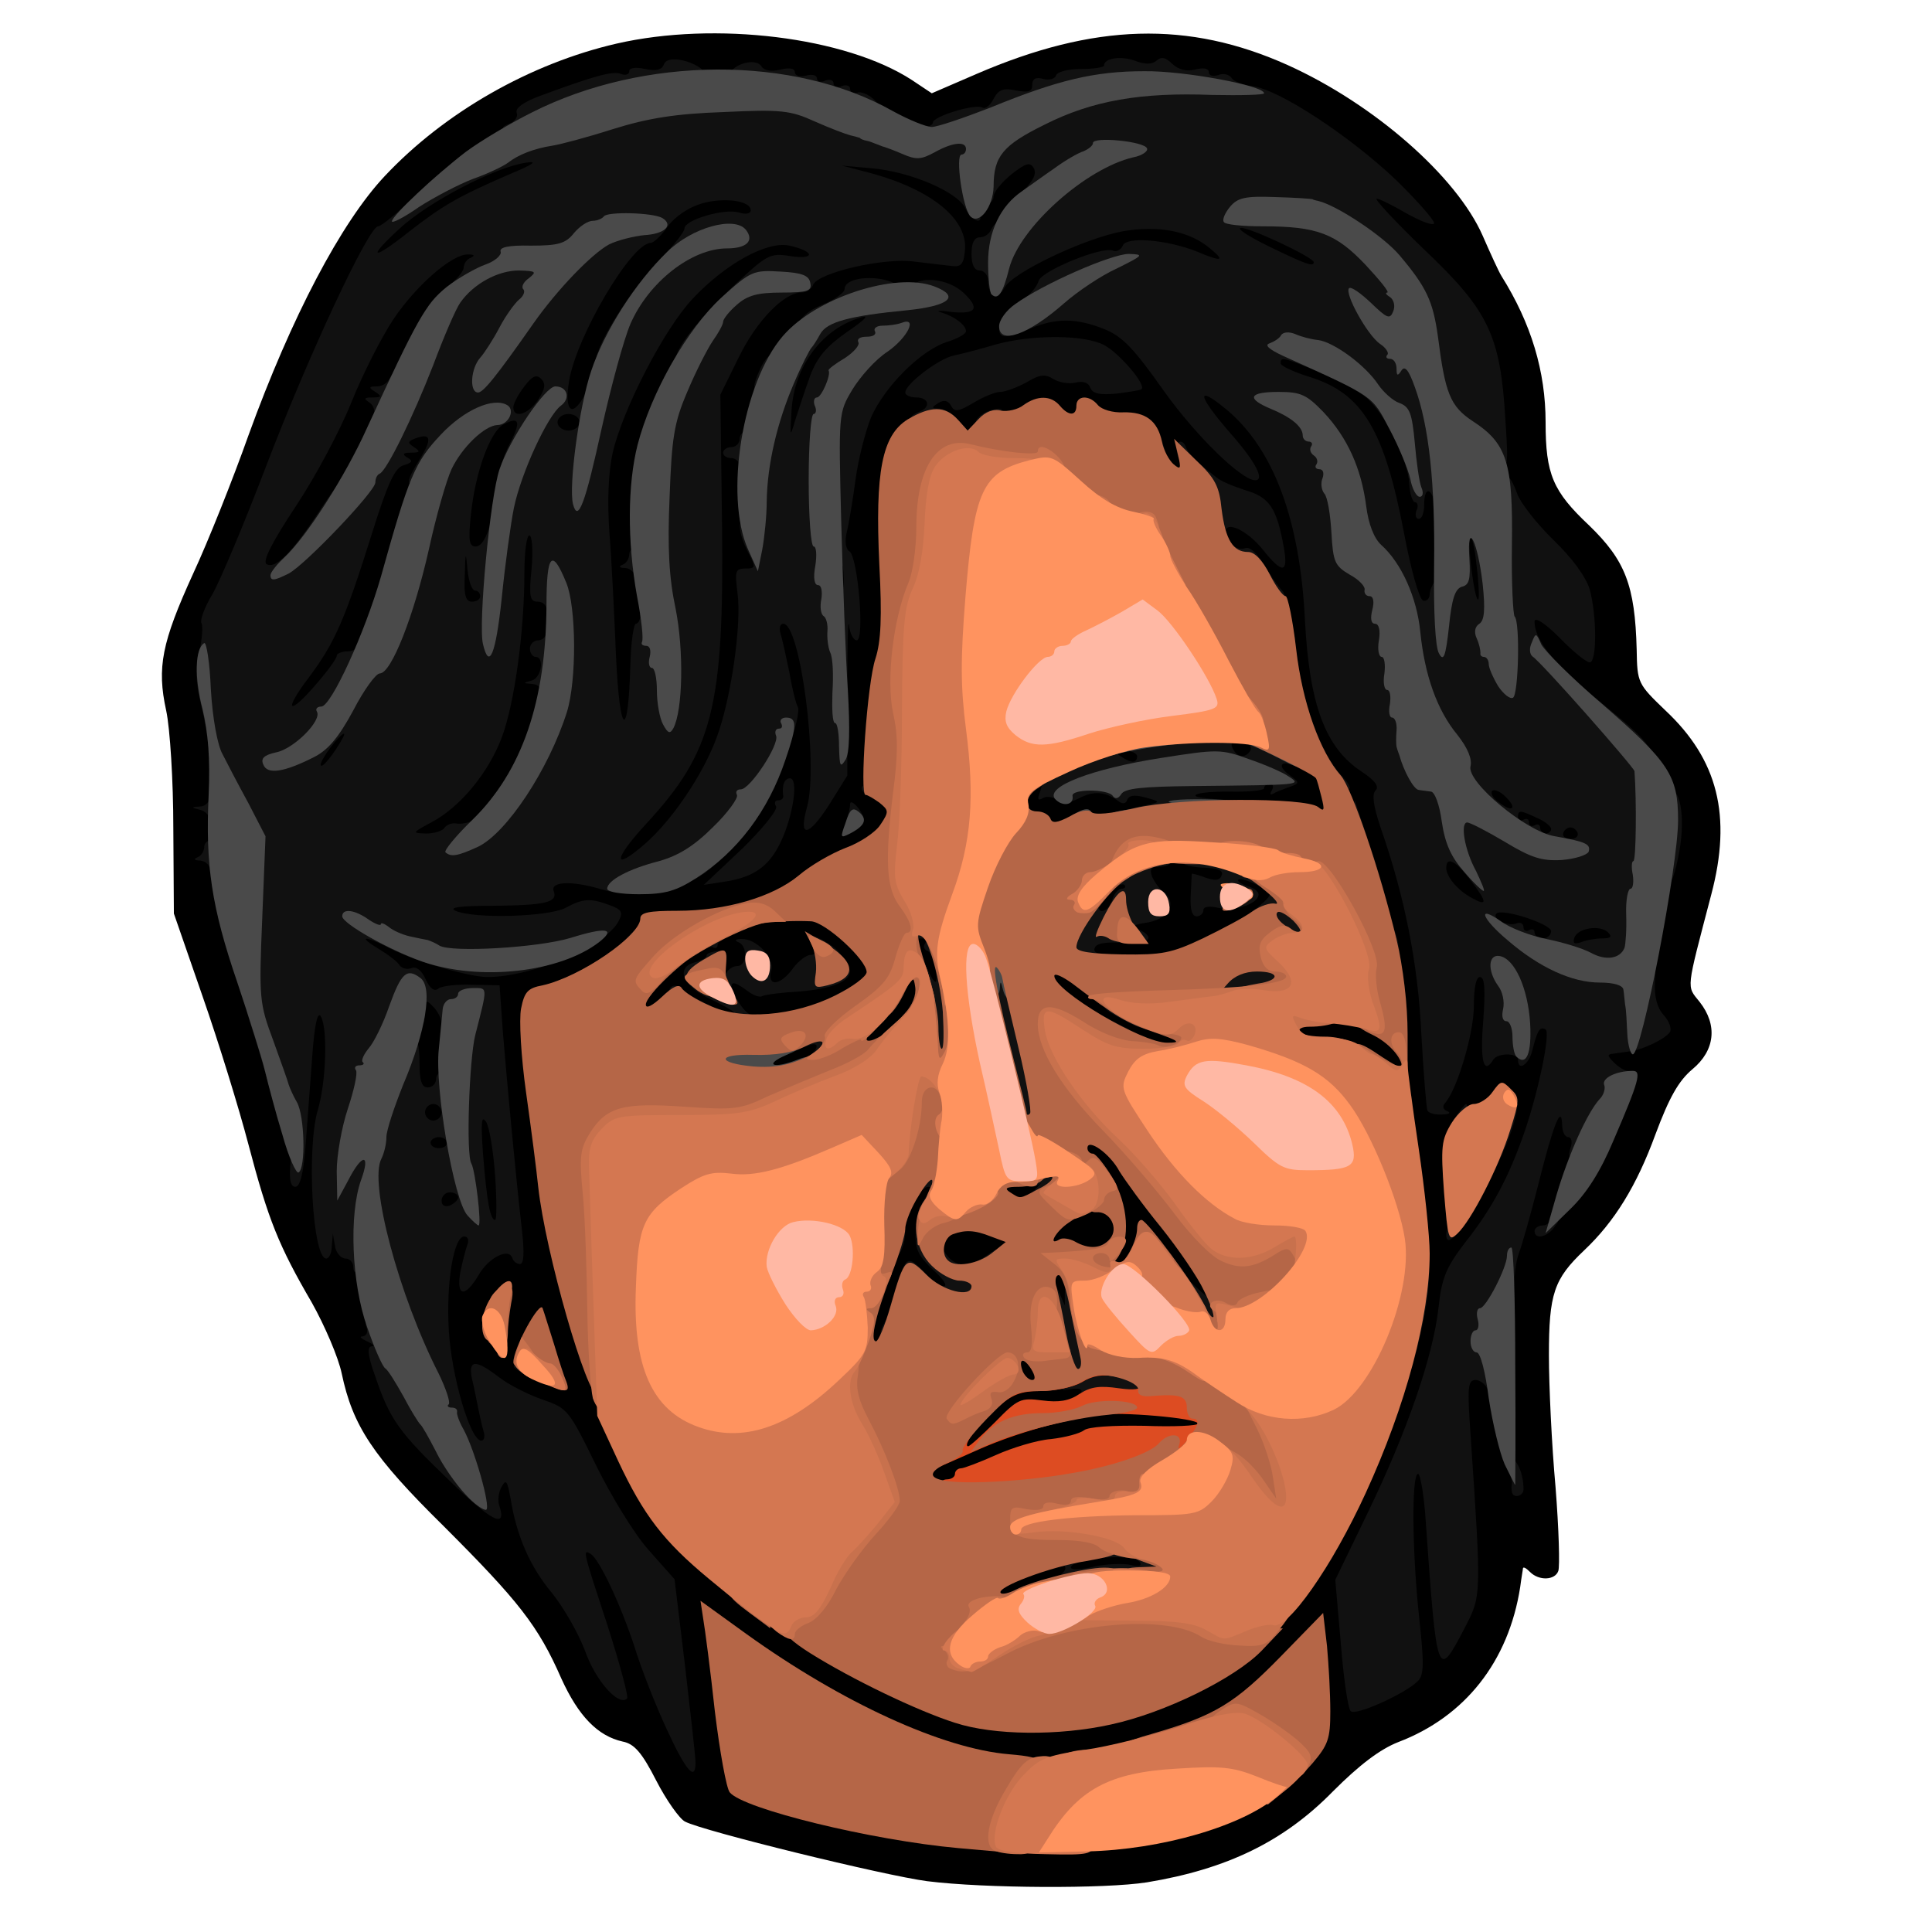 <?xml version="1.0" encoding="utf-8"?>
<!DOCTYPE svg PUBLIC "-//W3C//DTD SVG 1.0//EN" "http://www.w3.org/TR/2001/REC-SVG-20010904/DTD/svg10.dtd">
<svg version="1.0" xmlns="http://www.w3.org/2000/svg" width="32px" height="32px" viewBox="0 0 350 350" preserveAspectRatio="xMidYMid meet">
 <g fill="#000000">
  <path d="M168 340.8 c-7.7 -1 -40.7 -9.1 -43.9 -10.8 -1 -0.5 -3.4 -3.9 -5.2 -7.4 -2.6 -5.1 -4 -6.7 -6.1 -7.1 -4.5 -1 -8 -4.6 -11.1 -11.4 -4.2 -9.6 -7.8 -14.1 -21.3 -27.6 -12.9 -12.7 -16.5 -18.2 -18.5 -27.7 -0.6 -2.9 -3.1 -8.7 -5.4 -12.8 -6 -10.3 -7.9 -15 -11.5 -28.7 -1.7 -6.5 -5.4 -18.5 -8.3 -26.8 l-5.2 -15 -0.1 -15.5 c0 -8.5 -0.6 -18.1 -1.3 -21.3 -1.7 -7.8 -0.8 -12.3 4.9 -24.8 2.7 -5.8 7.2 -17.1 10 -25 7.8 -21.5 16.8 -38.6 24.7 -47 10.9 -11.6 26.4 -20.4 42 -24 17.9 -4.1 41.5 -1.2 53.5 6.6 l3.6 2.4 8.1 -3.5 c21.3 -9.2 38.4 -9.7 56.4 -1.6 15.7 7.1 30.6 20.2 35.3 30.9 1.4 3.2 2.9 6.5 3.4 7.3 5.4 8.6 8 17.3 8 26.5 0 9.4 1.3 12.5 7.9 18.7 6.5 6.3 8.3 10.8 8.6 22.5 0.1 6 0.2 6.2 5.2 11 9.5 8.9 12.1 19.1 8.3 33.4 -4.6 17.6 -4.5 16.4 -2.1 19.4 3.3 4.2 2.8 8.8 -1.3 12.2 -2.5 2.1 -4.2 5.1 -6.7 11.8 -3.4 9.3 -7.4 15.8 -12.9 21 -5.5 5.2 -6.4 7.9 -6.4 19 0 5.5 0.5 16.2 1.2 23.9 0.6 7.6 0.8 14.4 0.5 15.2 -0.6 1.7 -3.5 1.8 -5.1 0.2 -0.7 -0.7 -1.2 -1 -1.3 -0.7 0 0.2 -0.3 1.8 -0.5 3.4 -2.1 13.5 -10 23.5 -22.1 28.1 -3.3 1.3 -7 4.1 -11.8 8.9 -8.9 9.1 -19.2 14.1 -33.7 16.5 -7.6 1.2 -29.4 1.1 -39.8 -0.2z m41.8 -10.3 c9.5 -2.3 17.1 -6.3 23 -12.1 4.9 -4.9 5.2 -5.6 5.2 -10.2 0 -2.7 -0.3 -5.2 -0.6 -5.5 -0.4 -0.4 -3 1.4 -5.7 3.9 -6.3 5.7 -10 7.5 -21.2 10.9 -13.3 3.9 -29.6 4.6 -39.6 1.5 -10.2 -3 -20.4 -7.9 -30.4 -14.4 -9.8 -6.4 -9.2 -6.9 -7.4 7.4 0.5 4.6 1.5 9 2.1 9.7 0.6 0.7 4.7 2.4 9.2 3.8 22.5 6.9 48.9 9 65.4 5z m-11.5 -21.1 c4 -0.9 10.9 -3.3 15.4 -5.5 6.5 -3.1 9.3 -5.2 13.8 -10.3 7.5 -8.5 9.9 -12.2 15.5 -23.5 6.1 -12.4 10.6 -25.6 12 -35.6 1.1 -7 1 -9.8 -0.8 -22.3 -1.6 -11 -2.5 -14.7 -3.9 -15.8 -4 -3.1 -8 -4.8 -12.8 -5.4 -4.9 -0.5 -5 -0.6 -5.3 -4.1 -0.3 -3.6 -0.3 -3.6 4.4 -4.3 7 -0.9 9.6 -0.7 12.7 0.8 2.4 1.3 2.7 1.3 2.7 -0.2 0 -2.6 -4.7 -21 -6.9 -27.2 -1.7 -4.8 -2.3 -5.5 -4.8 -5.8 -1.5 -0.1 -3.7 -0.7 -4.8 -1.2 -2.1 -1 -22.5 -1.9 -22.5 -1 0 0.9 -10.5 2.9 -18.7 3.6 -5.2 0.5 -7.3 0.4 -7.3 -0.5 0 -0.6 -0.9 -1.1 -2 -1.1 -1.7 0 -2 -0.7 -2 -4.3 0 -2.4 0.5 -4.8 1.2 -5.5 1.5 -1.5 7.5 -1.6 8 0 0.8 2.3 3.8 -0.1 3.8 -3.1 0 -3.5 0.7 -3.8 16.7 -5.1 16.2 -1.3 16.4 -1.3 17 1 0.3 1.3 1.4 2 2.8 2 2.2 0 2.3 -0.1 1 -4.2 -0.7 -2.4 -1.6 -7.8 -2 -12 -0.4 -4.6 -1.2 -8.1 -1.9 -8.5 -0.8 -0.5 -2.1 -2.3 -3 -4 -1 -1.9 -2.4 -3.3 -3.5 -3.3 -2.8 0 -4.2 -2.3 -4.8 -8.4 -0.6 -5.9 -0.6 -5.9 -6.7 -6.8 -1.9 -0.3 -2.5 -1.1 -4.8 -6.3 -1.3 -2.9 -1.6 -3 -8.8 -3.3 -4.1 -0.2 -8 -0.7 -8.6 -1.3 -0.8 -0.7 -1.4 -0.7 -1.9 0.1 -0.3 0.5 -2.1 1 -4 1 -2 0 -3.5 0.6 -3.9 1.5 -0.7 2 -6.4 1.9 -8.7 -0.1 -1.6 -1.4 -2 -1.4 -4.3 0.1 -3.7 2.5 -4.9 9.8 -4.1 25.3 0.6 10.3 0.4 13.5 -0.9 17.2 -0.9 2.5 -1.6 7.7 -1.6 11.7 0 6.2 0.3 7.5 2 8.5 2.5 1.6 2.7 6.8 0.4 10.3 -0.9 1.3 -3.7 3.2 -6.2 4.1 -7.7 2.8 -11.4 7.4 -6 7.4 1.1 0 3.8 1.7 5.9 3.9 3 2.9 3.9 4.7 3.9 7.2 l0 3.4 1.5 -2.9 c0.8 -1.5 1.5 -4.1 1.5 -5.7 0 -2.7 0.3 -2.9 3.9 -2.9 3.5 0 4 0.3 5 3.1 0.6 1.7 1.4 6.7 1.7 11 l0.7 7.9 -3.7 0 c-2 0 -3.6 -0.5 -3.6 -1.1 0 -0.6 -1.4 0.1 -3.1 1.5 -2 1.7 -4.2 2.6 -6.6 2.6 l-3.5 0 0.3 -4.4 c0.4 -4 0.3 -4.3 -1.6 -3.4 -1.6 0.7 -1.9 1.7 -1.7 5.2 0.4 4.1 0.2 4.4 -2.9 5.5 -1.7 0.6 -5.2 1.1 -7.5 1.1 -4.3 0 -4.4 -0.1 -4.4 -3.4 0 -2.8 0.5 -3.6 2.8 -4.4 2.4 -0.9 2 -1.1 -3.1 -1.1 -3.2 -0.1 -7.4 -0.8 -9.4 -1.6 -2.5 -1.1 -4 -1.2 -4.7 -0.5 -0.5 0.5 -2.5 1 -4.3 1 -3.1 0 -3.3 -0.2 -3.3 -3.6 0 -4.7 1.2 -6.7 6.7 -10.9 l4.6 -3.5 -3.2 0 c-2 0 -3.1 0.5 -3.1 1.4 0 3.1 -10.9 10.6 -17.7 12 -3.8 0.9 -4.7 3.4 -3.3 10.4 0.5 2.7 1.4 9.5 1.9 15.1 1.8 17.4 9.5 44.2 17 59 9.3 18.3 50.2 44.8 69.4 45 2.6 0.1 8 -0.6 12 -1.5z m53.6 -6.3 c2.7 -1.9 2.7 -2.1 2 -8.8 -0.5 -3.7 -0.8 -9.9 -0.9 -13.8 l-0.1 -7 -3.7 7.1 c-3.5 6.6 -3.8 7.8 -3.5 13.5 0.7 11.7 1.3 12.5 6.2 9z m-131.9 -7.5 c-0.7 -5.9 -1.3 -7.4 -4 -10 l-3.2 -3.1 1.5 3 c0.8 1.7 2.5 6.3 3.8 10.2 1.2 4 2.4 7.1 2.5 7 0.2 -0.1 -0.1 -3.3 -0.6 -7.1z m144.2 -21.6 c-0.7 -5.8 -1.2 -14.3 -1.2 -18.8 l0 -8.2 4 0 4 0 0 -9.9 c0 -5.5 0.3 -10.8 0.7 -11.8 0.3 -1 -1.2 0.5 -3.4 3.2 -3.4 4.2 -4.1 6 -4.7 11.3 -0.6 5.3 -3.3 15.3 -6.1 22.5 -0.5 1.3 -0.2 1.7 1.2 1.7 1.8 0 2.1 0.9 2.6 9.8 0.3 5.3 0.9 11.3 1.3 13.2 l0.7 3.5 1 -3 c0.7 -2 0.7 -6.4 -0.1 -13.5z m-157.9 4 l3.2 0 -4.7 -9.9 c-4.7 -9.6 -5 -10 -9.5 -11.5 -2.6 -0.9 -4.7 -1.6 -4.7 -1.6 -0.1 0 0 2 0.2 4.5 l0.4 4.5 -3.6 0 c-2.7 0 -3.4 0.3 -3 1.5 0.7 1.7 3.4 2.1 3.4 0.5 0 -0.5 1.6 -1 3.5 -1 3.2 0 3.5 0.3 4 3.8 1 5.8 2.3 9.4 4.8 13.2 l2.2 3.5 0.3 -3.7 c0.3 -3.5 0.5 -3.8 3.5 -3.8z m-25.5 -20.2 c-2.5 -6.2 -3.7 -25.8 -2 -32.1 0.8 -2.8 0.7 -3.7 -0.2 -3.7 -2.2 0 -6 -24.9 -5.3 -34.7 0.5 -7.5 0.4 -8.3 -1.2 -8.3 -1 0 -2.6 -0.9 -3.6 -2 -1 -1.1 -2.6 -2.2 -3.6 -2.5 -1.4 -0.5 -1.9 -1.6 -1.9 -4.1 0 -3.2 0.2 -3.4 3.5 -3.4 2 0 5 0.7 6.8 1.7 6.9 3.6 14.7 5.2 19.8 4.3 4.1 -0.8 10.9 -3.5 10.9 -4.3 0 -0.1 -4.4 -0.1 -9.7 0.1 -5.3 0.2 -11.2 0.1 -13 -0.3 -3 -0.5 -3.3 -0.9 -3.3 -4 l0 -3.5 9.1 0 c8.2 0 9.1 -0.2 9.6 -2 0.4 -1.6 1.4 -2 4.9 -2 2.8 0 4.4 -0.4 4.4 -1.2 0 -0.7 2.7 -3.9 5.9 -7.2 3.2 -3.2 7.3 -8.2 9 -11.1 5.9 -9.7 6.4 -13.2 6.5 -42.5 0.1 -25.5 0.2 -26.7 2.4 -31.5 2.3 -4.8 2.3 -4.9 0.2 -3 -3.4 3 -10.9 19.4 -12.2 26.3 -0.9 4.9 -0.9 8.3 0.1 15.3 1 7.1 1 10.9 0.1 17.7 -2.2 16.6 -1.7 15.2 -5.5 15.2 l-3.3 0 -0.6 -12.7 c-0.3 -7.1 -0.8 -19.2 -1.2 -27.1 l-0.6 -14.2 -4.4 0 c-3.5 0 -4.4 -0.4 -4.4 -1.7 -0.1 -1.9 -4.4 7.6 -5.5 12 -0.7 2.6 -0.6 2.7 3.5 2.7 l4.3 0 -0.6 6 c-0.4 5 -0.2 6 1 6 1.4 0 1.5 1.4 0.9 11.1 -0.8 12.6 -3.2 21.4 -7.6 28 -4.7 7.2 -6 8 -14.4 8.6 l-7.6 0.6 0 -3.5 c0 -3 0.5 -3.8 3 -4.8 4.5 -1.9 10.5 -9 12.9 -15.3 2.3 -6.2 4.2 -19.9 3.9 -28.7 0 -3 -0.3 -4.3 -0.5 -2.7 -0.2 1.5 -1.1 2.7 -1.9 2.7 -0.8 0 -1.4 0.5 -1.4 1 0 0.6 0.5 1 1 1 0.6 0 1 1.8 1 4 l0 4 -4.5 0 -4.5 0 0 -6.2 c0.1 -14.6 3.5 -29.9 7.1 -31.8 1 -0.6 1.9 -1.7 1.9 -2.6 0 -3.2 3.2 -6.4 6.4 -6.4 2.9 0 3.3 -0.5 6.4 -7.3 3.4 -7.6 9.8 -16.6 11.9 -16.7 0.7 0 2 -1.2 3 -2.6 2.2 -3.5 7 -5.4 13.2 -5.4 7 0 8.1 0.6 8.1 4.6 0 3.1 0.3 3.4 2.9 3.4 4.1 0 8.1 1.7 8.1 3.4 0 1.2 0.6 1.3 3.2 0.5 1.8 -0.5 6.6 -0.9 10.7 -0.9 l7.4 0 -1.9 -2.1 c-2.6 -2.9 -10.4 -6.7 -15.3 -7.5 -3.9 -0.6 -4.1 -0.8 -4.1 -4.2 l0 -3.5 8.3 0.5 c5.7 0.4 9.6 1.3 12.9 2.8 l4.6 2.3 3.8 -3.1 c3 -2.5 4.8 -3.2 8.3 -3.2 l4.4 0 -0.5 4.5 c-0.4 3.4 -1.3 5 -3.7 7.1 -1.7 1.4 -3.8 3.9 -4.6 5.4 l-1.4 2.7 7.8 -3.3 c9.6 -4.2 20.3 -5.4 26.9 -3.1 3.5 1.2 4.2 1.2 4.2 0.1 0 -2.5 7.6 -1.6 14 1.6 5.6 2.8 6 3.3 6 6.5 0 3.3 -0.2 3.5 -3.5 3.5 -2 0 -5.8 -1.1 -8.5 -2.5 -5 -2.5 -5 -2.5 -5 -0.4 0 1.9 -0.4 2.1 -4.2 1.6 -2.4 -0.3 -6.3 -1.1 -8.7 -1.8 -3.5 -1.1 -4.5 -1.1 -4.8 -0.1 -0.3 0.6 -1.9 1.2 -3.6 1.2 -3.7 0 -11.7 3.4 -11.7 5 0 0.5 1.8 1 4 1 6.6 0 11.6 2.7 15.8 8.4 3.3 4.6 4 5.1 7 4.8 7.1 -0.7 16.5 11.2 19.7 25 0.8 3.5 1.9 11.9 2.4 18.6 1 14.3 3.7 21.2 9.6 25 3 1.9 3.5 2.7 3.5 6.1 0 2.2 0.5 5.2 1.1 6.8 2.6 6.9 5.8 22.6 6.5 31.7 0.6 9.6 0.7 9.8 2 6.6 0.8 -1.8 1.4 -5.7 1.4 -8.6 0 -5.1 0.1 -5.4 2.5 -5.4 4.2 0 2.9 -5.9 -1.8 -8 -4.4 -1.9 -5.6 -3.8 -5.7 -8.7 l0 -4.3 3.9 0 c3.2 0 4.3 0.6 6.5 3.4 1.4 1.9 2.6 3.8 2.6 4.3 0 0.9 13.6 4.2 19 4.6 3.2 0.2 3.5 0.5 3.8 3.8 0.3 3.6 0.3 3.7 -4.2 4.3 -2.6 0.4 -6.6 0.4 -9.1 0 -3 -0.4 -4.5 -0.3 -4.5 0.5 0 0.6 -1.1 1.1 -2.5 1.1 -2.4 0 -2.5 0.2 -2.5 6.5 0 5 0.3 6.5 1.4 6.5 0.8 0 1.6 -1 1.8 -2.2 0.3 -2 0.9 -2.3 4.3 -2.3 l4 0 0 4 c0 2.2 -0.4 5.7 -0.8 7.8 -0.7 3.3 -0.6 3.7 1.3 3.7 1.3 0 2 0.7 2 2 0 1.1 0.5 2 1 2 0.6 0 1 0.8 1 1.8 0 0.9 0.9 -0.3 2 -2.7 2 -4.3 2 -4.4 0 -6.1 -1.2 -1 -2 -3 -2 -4.8 0 -3.1 0.3 -3.3 6 -4.6 2.4 -0.5 2.5 -0.9 2.7 -7.8 0.1 -4 1.3 -12.3 2.6 -18.5 3.4 -15.8 2.6 -17.7 -13.5 -31.1 -4.8 -4.1 -8.8 -7.8 -8.8 -8.3 0 -0.5 -1.1 -0.9 -2.5 -0.9 -2.2 0 -2.5 -0.4 -2.5 -3.5 0 -2.4 0.5 -3.5 1.5 -3.5 0.9 0 1.5 -0.9 1.5 -2.5 0 -2.1 0.5 -2.5 3.2 -2.5 2.3 0 3.9 0.8 5.5 2.8 l2.2 2.7 -0.9 -3.3 c-1.1 -3.9 -2.1 -5.3 -7.3 -10.1 -5.6 -5.1 -6.8 -8.2 -7.8 -20.2 -1.3 -16.6 -3.2 -20.6 -14.6 -31.5 -8.9 -8.4 -9.5 -9.2 -9.2 -12.6 0.3 -2.9 -0.2 -4 -2.6 -6.1 -4.9 -4.1 -16.4 -10.7 -18.6 -10.7 -1.1 0 -2.8 -0.4 -3.8 -0.9 -2.6 -1.4 -18.1 -3.9 -18.1 -3 0 0.5 -2 0.9 -4.5 0.9 -2.5 0 -4.5 0.5 -4.5 1 0 0.6 -0.9 1 -2 1 -1.1 0 -2 0.5 -2 1 0 0.6 -1.5 1 -3.4 1 -1.9 0 -3.6 0.6 -3.9 1.4 -0.3 0.7 -2.6 1.6 -5.3 1.9 -2.7 0.3 -5 1 -5.2 1.6 -0.7 2.2 -8.1 1.2 -13.5 -1.8 -6.4 -3.6 -16.5 -6.8 -24.5 -7.7 -11.1 -1.2 -35.6 3.7 -36.9 7.5 -0.4 0.9 -1.1 1.9 -1.7 2.3 -0.6 0.4 0.4 0.8 2.2 0.8 2.9 0 3.2 0.3 3.2 3.3 0 3 -0.4 3.3 -6.2 5.6 -5.1 2 -15.8 7.7 -15.8 8.4 0 0.1 2.2 0 5 -0.1 l5 -0.4 0 3.6 c0 2 -0.4 3.6 -1 3.6 -0.5 0 -1 0.6 -1 1.4 0 0.7 -1.5 2.5 -3.4 4 -2.2 1.6 -5.1 5.8 -8 11.6 -2.5 5 -4.6 9.2 -4.6 9.3 0 0.1 2.2 0 5 -0.1 l5 -0.4 0 3.5 c0 2 -0.9 5.1 -1.9 6.9 -1.1 1.8 -2.7 6 -3.6 9.3 -6.2 21.5 -7.7 25.5 -9.6 25.5 -1.1 0 -1.9 0.5 -1.9 1 0 0.6 1.1 1 2.5 1 2.2 0 2.5 0.4 2.5 3.3 0 1.7 -1.5 5.9 -3.4 9.2 -3 5.5 -3.6 6 -6.9 6.3 -3.6 0.3 -3.7 0.3 -3.7 -3.3 0 -2.4 0.9 -4.9 2.7 -7.3 2 -2.6 2.2 -3.2 0.7 -1.9 -1.1 0.9 -3.7 1.7 -5.7 1.7 -3.5 0 -3.7 -0.2 -3.7 -3 0 -2 1.4 -4.9 4 -8.3 2.1 -2.9 4.7 -7.1 5.6 -9.2 1.9 -4.4 7.4 -21.5 6.9 -21.5 -0.1 0 -2.1 2.9 -4.4 6.3 -6.1 9.4 -8.2 11.1 -12.9 10.5 -3.7 -0.5 -3.9 -0.4 -6.1 3.6 -2.5 4.9 -2.6 7.7 -1.4 34.6 0.9 18.4 0.9 18.6 5.5 32 2.5 7.4 5 15.3 5.4 17.5 0.6 3.3 0.8 3.6 1.5 2 0.4 -1.1 0.8 -5 0.8 -8.7 l0.1 -6.8 3.5 0 c4.4 0 4.9 1.8 4.1 13.7 -1.6 23.5 -1.6 22.3 -0.4 17.6 1 -4.1 1.2 -4.3 4.9 -4.3 3.6 0 3.9 0.2 3.9 2.9 0 1.6 -0.7 4.2 -1.5 5.7 -0.8 1.6 -1.5 3.7 -1.5 4.7 0 0.9 -0.7 1.7 -1.5 1.7 -0.8 0 -1.5 0.7 -1.5 1.5 0 0.8 0.7 1.5 1.5 1.5 1 0 1.5 1 1.5 2.8 0.1 1.5 0.9 5.2 2 8.2 1.1 3 1.9 6.9 2 8.6 0 3.6 4 11.7 7.8 15.7 3.8 4 4.4 3.3 2 -2.5z m188.6 -52.5 c1.1 -3.4 -0.9 -2.8 -3.3 1 -1.3 2.1 -1.8 4.1 -1.4 5.6 0.6 2.3 0.7 2.3 2.3 -1 1 -1.9 2.1 -4.4 2.4 -5.6z m-182.7 -6.3 c1.9 0 2.4 -0.4 1.9 -1.6 -0.3 -0.9 -0.6 -4.7 -0.6 -8.5 0 -6.6 -0.1 -6.9 -2.4 -6.9 -2.1 0 -2.4 0.5 -2.9 6 -0.6 5.8 0.4 17.9 1.1 13.3 0.2 -1.7 1 -2.3 2.9 -2.3z m36.4 -42.9 c7.6 -4.9 13.2 -12.3 16.2 -21.6 1.5 -4.5 1.5 -5.7 0.2 -12 -0.8 -3.8 -1.5 -8.2 -1.5 -9.7 0 -2.6 0.3 -2.8 4 -2.8 3.9 0 4 0.1 5.5 5.3 0.8 2.9 1.9 8.6 2.4 12.7 1.3 11.6 1.3 1.7 0 -13.1 -0.9 -9.5 -0.9 -13.9 0 -18.5 0.7 -3.2 1.6 -8.9 2.1 -12.6 1.1 -8.7 3.8 -14.6 8.9 -19.7 5 -5 2.9 -5.6 -4.1 -1.2 -5.2 3.3 -7.3 6.6 -8.9 14.1 -1 4.8 -1.2 5 -4.5 5 -3.4 0 -3.4 0 -3.5 -4.7 l-0.1 -4.8 -1.3 4 c-2.1 6.3 -1.9 16.9 0.5 21.5 1.1 2.2 2 5.5 2 7.5 0 2.8 -0.4 3.5 -2 3.5 -1.7 0 -2 0.7 -2 4.8 -0.1 15.3 -6.2 31.3 -15.2 40.1 -5.8 5.7 -5.4 6.5 1.3 2.2z m89.9 -15.1 c0 -0.5 -1 -1 -2.2 -1 -1.9 0 -2 0.2 -0.8 1 1.9 1.3 3 1.3 3 0z m6.8 -1.7 c-1 -0.2 -2.8 -0.2 -4 0 -1.3 0.2 -0.5 0.4 1.7 0.4 2.2 0.1 3.2 -0.1 2.3 -0.4z m-159.2 -69.3 c2.1 -5.1 5.2 -11.5 7.1 -14.3 1.9 -2.8 3.6 -5.4 3.9 -5.9 0.3 -0.4 -0.4 -0.8 -1.5 -0.8 -1.6 0 -3.1 1.9 -6.2 8.1 -3.5 7.1 -11.9 27.3 -11.9 28.8 0 2 5.5 -8.2 8.6 -15.9z m61.6 -18.8 c1.8 -1.9 5.3 -4.8 7.7 -6.3 4.3 -2.8 4.1 -3.5 -0.6 -2.3 -1.3 0.4 -2.3 1.1 -2.3 1.6 0 0.6 -2.4 3.6 -5.2 6.7 -5.2 5.6 -10 13.3 -11.2 18.1 -0.4 1.4 1.3 -1.3 3.8 -5.9 2.4 -4.6 6 -9.9 7.8 -11.9z m59.3 15.7 c1.2 -1.1 -5.3 0 -7.5 1.3 -0.9 0.5 0 0.6 2.5 0.2 2.2 -0.4 4.4 -1 5 -1.5z m14.5 -1.9 c-0.8 -0.5 -3.3 -0.9 -5.5 -0.8 l-4 0.1 4 0.7 c6.5 1.2 7.3 1.2 5.5 0z"/>
  <path d="M178.2 288.3 c0.3 -3.5 0.6 -3.8 6.3 -6.1 4.8 -1.9 8 -2.5 15.5 -2.6 l9.5 -0.1 0.3 3.8 0.3 3.7 -5 0 c-5.1 0 -14.4 2 -18 3.9 -1.1 0.6 -3.6 1.1 -5.6 1.1 -3.6 0 -3.6 -0.1 -3.3 -3.7z"/>
  <path d="M166 267.1 c0 -3.3 0.4 -4 2.9 -5.1 1.6 -0.6 3.2 -2.2 3.5 -3.5 0.3 -1.3 2.6 -4.1 5.1 -6.3 3.2 -2.8 4.5 -4.7 4.5 -6.6 0 -2.3 0.4 -2.6 3.4 -2.6 2.8 0 3.6 0.5 5 3.3 l1.6 3.2 0 -2.7 c0 -1.6 -0.3 -2.8 -0.8 -2.8 -1.3 0 -3.2 -10.2 -3.2 -17.3 l0 -6.7 -2.9 0 c-4.9 0 -6.1 -0.9 -6.1 -4.6 0 -3.1 0.3 -3.4 2.9 -3.4 1.7 0 3.3 -0.4 3.6 -1 0.3 -0.5 2.2 -1 4.1 -1 3.2 0 3.4 0.2 3.4 3.5 0 3.6 0.3 3.8 3.4 2.6 1.9 -0.7 1.9 -0.8 -0.2 -2.9 -1.4 -1.4 -2.2 -3.4 -2.2 -5.7 0 -3.3 0.2 -3.5 3.3 -3.5 4 0 7.2 2.1 9.4 6.3 0.9 1.8 3.5 5.5 5.8 8.2 6.8 8.1 9.5 12.7 9.5 16.2 0 3.1 -0.2 3.3 -3.5 3.3 -2.9 0 -3.9 -0.7 -6.8 -4.4 -3.3 -4.3 -3.4 -4.4 -5 -2.5 -1.1 1.2 -3 1.9 -5.2 1.9 -2.8 0 -3.5 -0.4 -3.5 -2 0 -1.1 -0.5 -2 -1 -2 -1.3 0 -0.1 13.3 1.1 13.8 0.5 0.2 0.9 1.2 0.9 2.3 0 1.5 0.7 1.9 3.3 1.9 5.5 0 7.7 1 7.7 3.5 0 2.4 2.2 3.5 7.3 3.5 2.5 0 2.7 0.3 2.7 4 l0 3.9 -9.8 -0.1 c-5.7 -0.1 -10.6 0.4 -11.9 1 -1.2 0.7 -3.8 1.2 -5.7 1.2 -1.9 0 -6 1.1 -9 2.5 -3 1.4 -6 2.5 -6.5 2.5 -0.6 0 -1.1 0.5 -1.1 1 0 0.6 -2.2 1 -5 1 l-5 0 0 -3.9z"/>
  <path d="M155 241.8 c0 -3.6 2.3 -11.4 5.5 -19 0.5 -1.3 0.2 -1.8 -0.9 -1.8 -1.2 0 -1.6 -1 -1.6 -3.9 0 -3.8 0 -3.8 4.6 -4.5 9.3 -1.2 9.7 -1.1 9.2 3.4 l-0.4 4 4.3 0 c6.8 0 9.3 1.4 9.3 5.3 0 2.6 -0.6 3.6 -2.9 5 -1.6 0.9 -3.9 1.7 -5 1.7 -1.4 0 -2.1 0.6 -2.1 2 0 1.7 -0.7 2 -4.9 2 l-4.9 0 -1.3 5 c-1.3 4.9 -1.4 5 -5.1 5 l-3.8 0 0 -4.2z"/>
  <path d="M181.7 199.3 c-0.4 -0.3 -0.7 -2.2 -0.7 -4 0 -3.3 0.1 -3.4 3.8 -3.1 3.5 0.3 3.7 0.5 4 4.1 0.3 3.6 0.2 3.7 -3.1 3.7 -1.8 0 -3.7 -0.3 -4 -0.7z"/>
  <path d="M200.1 188.9 c-10 -5.6 -12.1 -7.7 -12.1 -12 0 -3.2 0.3 -3.9 2 -3.9 1.5 0 2 -0.7 2 -2.5 0 -1.4 0.9 -3.5 2 -4.7 1.1 -1.2 2 -2.9 2 -3.8 0 -1.9 3 -5 4.8 -5 0.7 0 1.2 -0.4 1.2 -0.9 0 -0.5 2.1 -1.4 4.6 -2 5 -1.3 18.4 -0.5 18.4 1 0 0.5 0.7 0.9 1.5 0.9 2.6 0 6.5 2.3 6.5 3.9 0 0.9 1 2.1 2.3 2.6 1.6 0.7 2.3 2 2.5 4.8 0.3 3.6 0.2 3.7 -3 3.7 -1.8 0 -3.9 -0.4 -4.7 -0.9 -1 -0.7 -3.4 0 -7.5 2.2 -5.1 2.6 -7.6 3.2 -15.1 3.7 l-9 0.5 5 3.3 c2.7 1.8 6.9 3.8 9.2 4.4 4 1 4.3 1.3 4.3 4.4 l0 3.4 -5.7 -0.1 c-4.5 0 -7 -0.7 -11.2 -3z"/>
  <path d="M220 178.5 c0 -3.9 2 -5.5 6.9 -5.5 2.8 0 3.1 0.3 3.1 3.1 0 3.8 -2.3 5.8 -6.7 5.9 -3.1 0 -3.3 -0.2 -3.3 -3.5z"/>
  <path d="M284.3 182.3 c-1.9 -0.4 -2.3 -1.1 -2.3 -3.9 0 -3.1 0.3 -3.4 2.9 -3.4 1.6 0 4.3 0.3 6 0.6 2.7 0.6 3.1 1 3.1 4 0 3.3 -0.1 3.4 -3.7 3.3 -2.1 -0.1 -4.8 -0.4 -6 -0.6z"/>
  <path d="M276.9 153.6 c-2 -0.7 -4.7 -2.2 -6 -3.4 -1.2 -1.2 -2.6 -2.2 -3.1 -2.2 -0.4 0 -0.8 -1.8 -0.8 -4 0 -4 0 -4 3.9 -4 2.7 0 4.4 0.6 5.3 1.8 1.4 2 5.8 3.9 9.8 4.4 2.2 0.3 2.5 0.9 2.8 4.6 l0.3 4.2 -4.3 0 c-2.4 -0.1 -5.9 -0.7 -7.9 -1.4z"/>
  <path d="M253.5 110.8 c-0.2 -0.7 -1.2 -5.6 -2.1 -10.8 -3.2 -18.5 -7.5 -25.7 -17 -28.7 -5.3 -1.6 -5.4 -1.7 -5.4 -5.6 l0 -4 4.8 0.5 c2.6 0.3 7.5 1.8 11 3.5 l6.2 2.9 0 -2.3 c0 -1.9 0.5 -2.3 3.4 -2.3 3.2 0 3.4 0.2 4 4.2 0.4 2.3 1.2 4.6 1.9 5 0.7 0.4 1.2 3.1 1.2 6.8 -0.1 3.3 0.3 6 0.7 6 0.4 0 0.8 1.8 0.8 4 0 3.9 0.1 4 3.4 4 3.1 0 3.4 0.3 4 3.8 0.3 2 0.6 6.1 0.6 9 l0 5.2 -3.5 0 c-3.3 0 -3.5 -0.2 -3.5 -3.5 0 -1.9 -0.4 -3.5 -1 -3.5 -0.5 0 -1 1.6 -1 3.5 0 3.4 -0.1 3.5 -4 3.5 -2.4 0 -4.2 -0.5 -4.5 -1.2z"/>
 </g>
 <g fill="#111111">
  <path d="M120.8 313.3 c-2 -4.3 -4.6 -10.9 -5.8 -14.8 -2.5 -7.7 -6.4 -16 -8 -17 -1.5 -0.9 -1.4 -0.6 3.1 13.1 2.2 6.9 3.8 12.8 3.5 13.1 -1.5 1.5 -5.7 -3.2 -7.6 -8.6 -1.2 -3.2 -3.9 -7.9 -6 -10.5 -4 -4.8 -6.4 -10.3 -7.5 -17.1 -0.6 -3.2 -0.8 -3.6 -1.6 -2.2 -0.6 1 -0.8 2.6 -0.4 3.6 1.3 4.1 -1.5 2.7 -9.1 -4.7 -9.1 -8.7 -10.8 -11.1 -13.4 -18.8 -1.4 -3.8 -1.5 -5.4 -0.7 -5.5 0.7 0 0.3 -0.4 -0.8 -0.9 -1.1 -0.5 -1.5 -0.9 -0.8 -0.9 0.7 -0.1 1 -0.8 0.7 -1.6 -0.4 -1 0 -1.5 1.4 -1.5 1.2 0 2.4 1.1 3.2 3 2.5 6.1 1.9 2.2 -0.8 -4.6 -2.1 -5.3 -3.1 -6.9 -4.5 -6.6 -1 0.2 -1.7 -0.3 -1.7 -1.2 0 -0.9 -0.6 -1.6 -1.4 -1.6 -0.8 0 -1.7 -1 -1.9 -2.2 l-0.4 -2.3 -0.2 2.3 c0 1.2 -0.5 2.2 -1 2.2 -2.5 0 -3.6 -20.1 -1.5 -27 1.5 -5.1 1.8 -14.8 0.5 -16.9 -0.6 -0.9 -1.1 1.6 -1.5 6.8 -0.3 4.4 -0.9 11.7 -1.2 16.1 -0.4 5.5 -1 8 -1.9 8 -0.9 0 -1.2 -1.4 -0.8 -5 0.3 -3.6 0 -5.5 -1.1 -6.6 -0.9 -0.8 -2 -3.4 -2.6 -5.7 -0.6 -2.3 -2 -7.3 -3.3 -11.2 -2 -6.4 -2.1 -8.1 -1.5 -19.4 0.7 -11 0.5 -12.8 -1.1 -16.5 -1.1 -2.2 -2 -3.3 -2 -2.3 -0.1 2 -3.1 2.3 -3.1 0.3 0 -0.8 -0.8 -1.7 -1.8 -1.9 -1.6 -0.4 -1.6 -0.5 0.1 -0.6 0.9 0 1.7 -0.9 1.8 -1.8 0.3 -5 -0.4 -11.4 -1.6 -16.3 -1 -4 -1.2 -6.7 -0.4 -9.8 0.5 -2.4 0.7 -4.7 0.4 -5.3 -0.3 -0.5 0.5 -2.8 1.9 -5.1 1.4 -2.4 5.7 -12.6 9.6 -22.8 7.8 -20.5 18.8 -44 20.5 -44 0.6 0 4 -2.8 7.5 -6.3 4.6 -4.4 7.4 -6.3 9.5 -6.5 1.6 -0.1 3.3 -0.9 3.8 -1.7 0.4 -0.8 1.6 -1.5 2.5 -1.5 1.4 0 1.5 -0.2 0.2 -1 -1.2 -0.8 -1.2 -1 0.3 -1.6 1 -0.4 1.6 -1.3 1.3 -2 -0.3 -0.8 1.3 -2 4.7 -3.2 9.5 -3.5 12.8 -4.4 14.2 -3.8 0.8 0.3 1.5 0.1 1.5 -0.5 0 -0.6 1.1 -0.8 2.9 -0.4 2 0.4 3 0.2 3.4 -0.9 0.8 -2.1 7.7 0.1 7.7 2.4 0 1.3 -1.3 1.8 -5.8 2.3 -5.7 0.6 -19.8 4.5 -19 5.2 0.2 0.2 3.3 -0.5 6.8 -1.7 4.1 -1.3 10.9 -2.3 18.5 -2.8 6.6 -0.4 10.1 -0.8 7.8 -0.8 -3.5 -0.2 -4.3 -0.6 -4.3 -2.1 0 -2.3 4.9 -3.9 6 -2 0.5 0.7 1.8 0.9 3.4 0.5 1.7 -0.4 2.6 -0.2 2.6 0.5 0 0.6 0.9 0.9 2 0.6 1.1 -0.3 2 -0.1 2 0.5 0 0.6 0.7 0.8 1.5 0.4 0.8 -0.3 1.5 -0.1 1.5 0.5 0 0.6 0.7 0.9 1.5 0.5 0.8 -0.3 1.5 -0.1 1.5 0.5 0 0.6 0.6 0.9 1.3 0.7 0.6 -0.3 2.1 0.3 3.1 1.3 1.9 1.9 1.9 1.9 -1.5 2 -3.2 0 -3.2 0.1 1.6 1.6 2.8 0.8 5.6 2 6.3 2.5 0.8 0.7 1.2 0.7 1.2 -0.1 0 -0.6 0.7 -1.1 1.5 -1.1 0.8 0 1.5 -0.4 1.5 -0.8 0 -1.1 7.8 -3.5 9 -2.7 0.5 0.3 1.4 -0.4 2 -1.6 0.9 -1.7 1.8 -2 4.1 -1.5 2.2 0.4 2.9 0.2 2.9 -1 0 -1.1 0.6 -1.5 2 -1.1 1 0.3 2.1 0 2.3 -0.6 0.2 -0.7 2.2 -1.2 4.5 -1.2 2.3 0 4.2 -0.3 4.2 -0.6 0 -1.4 3.1 -1.8 5.6 -0.9 1.8 0.7 3.1 0.7 3.9 0 0.9 -0.8 1.7 -0.6 2.9 0.6 1.1 1 2.5 1.4 4.1 1 1.6 -0.4 2.5 -0.2 2.5 0.5 0 0.6 0.7 0.8 1.7 0.5 0.9 -0.4 2 -0.1 2.4 0.5 0.3 0.6 2 1.3 3.7 1.5 4.8 0.5 17.8 9.1 26.1 17 4.1 4 7.2 7.6 6.9 7.9 -0.4 0.4 -2.6 -0.5 -5.1 -1.9 -2.4 -1.4 -4.8 -2.6 -5.3 -2.6 -0.5 0 3.4 4.2 8.7 9.3 11.6 11 13.7 15.5 14.6 30.5 0.6 8.9 0.5 9.2 -1.5 9.2 -1.2 0 -2.6 -0.8 -3.1 -1.9 -0.6 -1 -2.1 -2.5 -3.5 -3.4 l-2.5 -1.7 0.6 7 c0.4 4.7 0.2 7 -0.5 7 -0.6 0 -1.3 1.2 -1.5 2.7 -0.3 2 -0.4 1.5 -0.6 -1.4 -0.1 -4.5 -2.1 -6.1 -2.1 -1.8 0 1.4 -0.4 2.5 -1 2.5 -0.5 0 -0.7 -0.7 -0.4 -1.5 0.4 -0.8 0.2 -1.5 -0.2 -1.5 -0.5 0 -1 -1.5 -1.1 -3.4 -0.2 -4.1 -4.2 -12.3 -7.5 -15.3 -1.3 -1.3 -5.2 -3.4 -8.6 -4.8 -6.8 -2.8 -7.2 -2.9 -7.2 -1.7 0 0.5 2.4 1.6 5.3 2.5 9.6 3 13.5 9.6 17.1 28.5 1.2 6.4 2.7 11.7 3.4 12 0.6 0.2 1.2 -0.3 1.2 -1.2 0 -0.9 0.9 -2.5 1.9 -3.5 1 -1 2.2 -3.3 2.6 -5 0.6 -2.7 1.1 -3.1 4.1 -3.1 l3.4 0 0 -5 c0 -5.9 2 -6.8 3.8 -1.7 0.6 1.8 3.7 5.7 6.7 8.6 3.4 3.3 5.8 6.6 6.5 8.9 1.3 4.8 1.3 13.2 0 13.2 -0.6 0 -3.1 -2 -5.5 -4.5 -2.7 -2.7 -4.5 -3.8 -4.5 -2.9 0 3.2 3.2 7.3 10.5 13.4 11.7 9.6 11.4 9.2 11.1 16.9 -0.2 3.6 0.1 7.7 0.5 9.1 0.5 1.8 0.8 1 0.8 -3.2 0.1 -4.4 0.5 -5.8 1.6 -5.8 2.1 0 2.9 5.9 1.5 12.4 -0.7 3.6 -1.6 5.6 -2.6 5.6 -0.8 0 -1.5 -0.6 -1.5 -1.2 -0.1 -0.7 -0.5 0.1 -0.9 1.7 -1.2 4.6 -1.1 12.5 0 12.5 0.6 0 1 1.7 0.8 4 -0.1 2.6 0.4 4.6 1.6 5.9 1 1.1 1.5 2.5 1.1 3.1 -0.8 1.2 -5.1 3.3 -7.5 3.5 -0.8 0.1 -2.1 0.3 -2.8 0.4 -1.1 0.1 -1 0.4 0.2 1.6 0.8 0.8 1.9 1.5 2.5 1.5 0.6 0 1.1 0.9 1.1 2 0 1.1 -0.4 2 -1 2 -0.5 0 -1 0.6 -1 1.4 0 0.8 -0.6 2.1 -1.3 2.8 -0.7 0.7 -1.9 2.8 -2.6 4.6 -1 2.4 -2 3.2 -3.8 3.2 -2 0 -2.3 -0.4 -1.8 -2 0.4 -1.1 0.2 -2 -0.4 -2 -0.6 0 -1.1 -1 -1.1 -2.2 -0.1 -3.9 -1.6 -0.1 -4.3 10.7 -1.4 5.5 -3 11.2 -3.6 12.7 -0.5 1.5 -0.9 4.5 -0.8 6.8 0.1 2.7 -0.4 4.4 -1.3 5 -1.1 0.7 -1.4 2.5 -1.2 7.5 0.3 4.3 0 6.5 -0.7 6.5 -0.7 0 -1.4 -0.7 -1.7 -1.5 -0.4 -0.8 -1.3 -1.5 -2.1 -1.5 -1.4 0 -1.5 1.4 -0.9 9.8 2 29.7 2 29.2 -1.1 35.2 -4.9 9.4 -5 9.2 -7 -19.2 -0.3 -4.9 -1 -8.8 -1.4 -8.8 -1.2 0 -1.1 14 0.2 26.1 0.9 8.3 0.9 10.4 -0.3 11.5 -2.2 2.2 -11.2 6.3 -12.1 5.4 -0.5 -0.4 -1.3 -6 -1.8 -12.3 l-1 -11.5 6 -12.4 c7 -14.5 11.7 -28 12.7 -36.9 0.6 -5.4 1.3 -7.2 4.9 -11.9 4.9 -6.2 7.9 -11.9 10.7 -20 2.6 -7.6 4.7 -17.9 3.8 -18.5 -1 -0.6 -1.5 0.1 -2.4 3.8 -0.6 2.5 -2.6 3.9 -2.6 1.7 0 -1.3 -3.7 -1.3 -4.5 0 -1.7 2.8 -2.4 0.3 -1.8 -7 0.4 -5.7 0.3 -8 -0.6 -8 -0.7 0 -1.1 2 -1.1 5.3 0 4.8 -2.9 14.7 -5.1 17.4 -0.7 0.7 -0.5 1.3 0.3 1.6 0.7 0.3 0.3 0.6 -0.9 0.6 -1.2 0.1 -2.4 -0.2 -2.7 -0.7 -0.2 -0.4 -0.7 -6.6 -1.1 -13.7 -0.6 -12.9 -3 -25 -7.4 -37.6 -1.3 -3.9 -1.6 -6 -0.9 -6.7 0.7 -0.7 -0.1 -1.8 -2.5 -3.4 -6.6 -4.3 -9.5 -12.1 -10.3 -27.5 -0.9 -18.2 -5.7 -31 -14.2 -38.1 -5.7 -4.7 -5.3 -2.6 0.8 4.4 4.4 5 6.2 8.4 4.4 8.4 -2.5 0 -10.7 -8 -16.5 -16.1 -5.5 -7.8 -7.6 -10 -10.9 -11.3 -5 -2 -8.7 -2 -13.3 -0.1 -4.6 1.9 -5.7 1.9 -5.7 0 0 -1 1 -1.5 3 -1.5 2 0 3 -0.5 3 -1.5 0 -0.8 -0.6 -1.5 -1.2 -1.5 -0.9 -0.1 -0.8 -0.5 0.3 -1.3 0.8 -0.7 1.8 -1.9 2.1 -2.9 0.7 -1.8 11.4 -6.2 13.4 -5.4 0.7 0.3 1.5 -0.2 1.8 -0.9 0.6 -1.7 8 -1.1 13.5 1.1 4.5 1.9 5.1 1.7 2.3 -0.6 -3.8 -3.2 -9.4 -4.2 -15.8 -3.1 -7 1.3 -20 7.5 -21.4 10.2 -1.3 2.3 -3 1.6 -3 -1.2 0 -1 -0.7 -1.9 -1.5 -1.9 -1 0 -1.5 -1 -1.5 -3 0 -2 0.5 -3 1.5 -3 0.9 0 1.8 -0.7 2.1 -1.5 0.4 -0.8 1.2 -1.5 1.9 -1.5 1.3 0 4.5 -3.1 4.5 -4.5 0 -0.4 -0.8 -0.2 -1.7 0.5 -1 0.7 -0.5 0.1 1 -1.4 1.9 -1.8 2.5 -3.1 2 -4.1 -0.7 -1.2 -1.4 -1 -4.1 1.1 -1.7 1.4 -3.2 3.2 -3.2 4 0 0.8 -0.7 1.4 -1.6 1.4 -1 0 -1.4 0.6 -1 1.5 0.9 2.4 -1.3 1.7 -2.5 -0.7 -1.3 -3 -10 -6.7 -16.9 -7.3 l-5.5 -0.5 5 1.3 c11.2 3 17.9 8.4 17.3 14.1 -0.2 2.4 -0.7 3 -2.3 2.8 -1.1 -0.1 -4.1 -0.5 -6.8 -0.8 -5.5 -0.8 -17.5 2 -18.4 4.2 -0.3 0.8 -1.2 1.4 -2.1 1.4 -3.2 0 -8.2 5.2 -11.4 11.8 l-3.3 6.7 0.3 23.5 c0.4 33.2 -1.7 41.2 -13.7 54.2 -6 6.5 -6.2 8.8 -0.4 3.8 5 -4.3 10.6 -12.6 13.1 -19.3 2.6 -6.9 4.6 -20.6 3.8 -26.3 -0.5 -3.9 -0.4 -4.4 1.4 -4.4 1.9 0 2 -0.2 0.5 -3 -1.7 -3.3 -2 -6 -0.5 -6 0.6 0 1 -1.8 1 -4 0 -2.2 -0.4 -4 -1 -4 -0.5 0 -1 -0.7 -1 -1.5 0 -0.8 -0.7 -1.5 -1.5 -1.5 -0.8 0 -1.5 -0.4 -1.5 -1 0 -0.5 0.7 -1 1.5 -1 0.8 0 1.5 -0.7 1.5 -1.5 0 -0.8 0.7 -1.5 1.5 -1.5 1.9 0 3.7 -6.3 1.9 -7 -1 -0.4 -1 -1.2 0.1 -3.7 1.4 -3.4 3.5 -4.4 3.5 -1.8 0 0.8 0.5 1.5 1 1.5 0.6 0 1 -1.6 1 -3.5 0 -1.9 0.5 -3.5 1 -3.5 0.6 0 1 -0.7 1 -1.6 0 -0.9 1.7 -2.3 4 -3.2 2.2 -0.9 4 -2.2 4 -2.8 0 -2.7 8.5 -2.7 10.3 0 0.5 0.8 1 0.7 1.6 -0.3 1.4 -2.2 6.8 -1.7 9.6 0.9 3.1 2.9 2.4 4 -2.3 3.5 -2 -0.3 -2.8 -0.2 -1.7 0.1 2.4 0.7 4.5 2.3 4.5 3.4 0 0.5 -1.6 1.4 -3.6 2 -4.7 1.6 -11.1 8 -13.6 13.6 -1 2.5 -2.3 7.5 -2.8 11.2 -0.5 3.7 -1.2 8 -1.6 9.6 -0.4 1.7 -0.2 3.1 0.5 3.5 1.5 1 2.8 16.1 1.3 16.1 -0.6 0 -1.2 -1.2 -1.4 -2.7 -0.2 -1.6 -0.3 4 -0.3 12.2 l0 15 -3.3 5.3 c-3.8 5.9 -5.6 6.1 -4 0.4 2.1 -7.6 -1.2 -33.2 -4.3 -33.2 -0.6 0 -0.8 0.8 -0.5 1.8 0.3 0.9 1 4.1 1.6 7 0.5 3 1.2 5.7 1.5 6.2 0.9 1.5 -3.7 14.4 -7 19.5 -3.5 5.6 -11.5 13 -12.4 11.6 -0.3 -0.4 -3.3 0.1 -6.6 1.1 -4.9 1.6 -6.6 1.8 -9.6 0.9 -5.3 -1.6 -9.2 -1.4 -8.6 0.3 0.8 2.1 -1.4 2.6 -11.1 2.7 -5.8 0 -8 0.3 -6.7 0.9 3.4 1.5 16.7 1.1 19.9 -0.5 3.3 -1.8 4.6 -1.8 8.1 -0.5 2.2 0.8 2.4 1.3 1.5 3 -2.4 4.4 -15.6 10 -23.7 10 -3.3 0 -12.9 -2.8 -17.5 -5.1 -4.8 -2.5 -6.2 -2.4 -2.2 0 1.8 1.1 3.5 2.4 3.8 3 0.4 0.5 1.3 0.8 2.1 0.5 0.9 -0.4 1.9 0.4 2.6 2 0.8 1.7 1.6 2.3 2.3 1.7 0.6 -0.5 3.4 -0.8 6.1 -0.7 l5 0.1 0.6 8.5 c0.7 8.6 2.3 25.8 3.5 36.3 0.4 3.7 0.3 5.7 -0.4 5.7 -0.6 0 -1.2 -0.5 -1.4 -1.1 -0.6 -1.9 -4.3 -0.1 -6.1 3.1 -2.5 4.2 -4.1 3.9 -3.3 -0.6 0.4 -1.9 1 -4.2 1.3 -5 0.3 -0.8 0 -1.4 -0.6 -1.4 -1.9 0 -3.3 8.3 -2.8 17 0.5 8.4 3.9 20 5.9 20 0.5 0 0.7 -0.8 0.4 -1.7 -0.3 -1 -0.7 -2.9 -1 -4.3 -0.3 -1.4 -0.7 -3.7 -1.1 -5.2 -0.7 -3.5 0.6 -3.6 4.9 -0.3 1.8 1.4 5.4 3.2 8 4.1 4.4 1.5 4.7 1.9 9.5 11.7 2.8 5.7 7 12.6 9.6 15.5 l4.7 5.3 1.9 15.7 c1 8.6 1.9 16.5 1.9 17.5 0 3.6 -1.8 1.4 -5.2 -6z m-31.1 -100.2 c-0.3 -4.4 -1 -8.7 -1.6 -9.8 -0.9 -1.4 -1 -0.1 -0.6 5.7 0.7 8.7 1.3 12 2.2 12 0.3 0 0.3 -3.6 0 -7.9z m-6.7 3.8 c0 -0.5 -0.7 -0.9 -1.5 -0.9 -0.8 0 -1.5 0.7 -1.5 1.5 0 0.9 0.6 1.2 1.5 0.9 0.8 -0.4 1.5 -1 1.5 -1.5z m-16.1 -13.4 l0 -2 -0.9 2 c-0.5 1.1 -0.9 2.7 -0.9 3.5 -0.1 1.3 0 1.3 0.9 0 0.5 -0.8 0.9 -2.4 0.9 -3.5z m14.1 3.5 c0 -0.5 -0.7 -1 -1.5 -1 -0.8 0 -1.5 0.5 -1.5 1 0 0.6 0.7 1 1.5 1 0.8 0 1.5 -0.4 1.5 -1z m-1 -5.5 c0 -0.8 -0.7 -1.5 -1.5 -1.5 -0.8 0 -1.5 0.7 -1.5 1.5 0 0.8 0.7 1.5 1.5 1.5 0.8 0 1.5 -0.7 1.5 -1.5z m-1 -6 c0 -0.8 0.7 -1.5 1.5 -1.5 1 0 1.5 -1.1 1.5 -3.5 0 -1.9 -0.4 -3.5 -1 -3.5 -0.5 0 -1 -0.7 -1 -1.6 0 -0.8 -0.7 -2.2 -1.5 -3 -1.3 -1.4 -1.5 -1.3 -1.5 1 0 1.4 -0.4 2.6 -1 2.6 -0.5 0 -1 -0.5 -1 -1.1 0 -0.5 -0.4 -0.7 -1 -0.4 -1.5 1 -1.2 3.5 0.5 3.5 1.1 0 1.5 1.2 1.5 4.5 0 3.3 0.4 4.5 1.5 4.5 0.8 0 1.5 -0.7 1.5 -1.5z m211.3 -25.5 c1.5 0 1.8 -0.3 1 -1.1 -1.4 -1.4 -5.5 -0.8 -6.1 1 -0.3 1 0 1.2 1.2 0.8 1 -0.4 2.7 -0.7 3.9 -0.7z m-9.3 -1.3 c0 -1.3 -8.8 -4.2 -9.9 -3.2 -0.9 0.9 2 2.4 3.6 1.8 0.7 -0.3 1.3 0 1.3 0.7 0 0.6 0.5 0.8 1 0.5 0.6 -0.3 1 -0.1 1 0.4 0 0.6 0.7 1.1 1.5 1.1 0.8 0 1.5 -0.6 1.5 -1.3z m-14.5 -9.1 c-2.8 -3.7 -4.5 -4.6 -4.5 -2.3 0.1 1.6 2 3.9 4.5 5.3 3 1.7 3 0.9 0 -3z m19.3 -8.7 c-0.2 -0.6 -0.8 -1 -1.3 -1 -0.5 0 -1.1 0.4 -1.3 1 -0.2 0.6 0.4 1.1 1.3 1.1 0.9 0 1.5 -0.5 1.3 -1.1z m-205.3 -0.9 c0.4 -0.6 1.4 -1 2.3 -0.8 2.4 0.3 6.2 -2 6.2 -3.8 0 -0.8 0.6 -1.7 1.4 -2 2.1 -0.8 9.4 -15.6 7.9 -16.1 -0.7 -0.2 -0.9 -1.1 -0.6 -1.9 0.3 -0.9 -0.2 -1.4 -1.3 -1.5 -1.7 -0.1 -1.7 -0.2 -0.1 -0.6 1.8 -0.5 2.4 -4.3 0.7 -4.3 -0.5 0 -1 -0.7 -1 -1.5 0 -0.8 0.7 -1.5 1.5 -1.5 0.8 0 1.5 -0.7 1.5 -1.5 0 -0.8 0.6 -1.5 1.3 -1.6 1 0 1 -0.2 0 -0.6 -0.7 -0.2 -1.3 -1.1 -1.3 -1.9 0 -0.8 -0.7 -1.4 -1.6 -1.4 -1.4 0 -1.6 -0.9 -1.1 -6 0.3 -3.3 0.1 -6 -0.4 -6 -0.5 0 -0.9 3 -0.9 6.8 0 10.6 -1.8 23.7 -4.1 29.8 -2.4 6.4 -7.6 12.7 -12.8 15.4 -3.5 1.9 -3.5 1.9 -0.9 2 1.5 0 3 -0.5 3.3 -1z m200.5 0.2 c0 -0.5 -1.1 -1.4 -2.5 -2 -3.2 -1.5 -3.5 -1.5 -3.5 -0.1 0 0.5 0.5 0.7 1 0.4 0.6 -0.3 1 -0.1 1 0.5 0 0.6 0.5 0.8 1 0.5 0.6 -0.3 1 -0.1 1 0.4 0 0.6 0.5 1.1 1 1.1 0.6 0 1 -0.4 1 -0.8z m-8.3 -5.9 c-0.9 -0.9 -2 -1.4 -2.4 -1 -0.3 0.4 0.2 1.4 1.3 2.1 2.5 1.9 3.3 1 1.1 -1.1z m-9.7 -4.9 c0 -0.3 -1.1 -2 -2.5 -3.7 -1.3 -1.8 -2.9 -4.4 -3.5 -5.7 -1 -2.3 -1 -2.2 -0.6 1 0.7 5.8 2.4 9 4.6 9 1.1 0 2 -0.3 2 -0.6z m-200.8 -5.9 c0.5 -1.1 -0.2 -0.6 -1.6 1 -1.4 1.7 -2.5 3.5 -2.5 4 0 1.1 2.5 -2 4.1 -5z m52 -13.1 c0.1 -4.1 0.6 -7.4 1 -7.4 0.4 0 0.8 -0.7 0.8 -1.5 0 -0.8 0.6 -1.5 1.4 -1.5 0.9 0 1.2 -0.7 0.9 -2 -0.3 -1.1 -1.2 -2 -1.9 -2 -0.8 0 -1.4 -0.7 -1.4 -1.5 0 -0.8 -0.8 -1.5 -1.7 -1.6 -1.1 0 -1.3 -0.3 -0.5 -0.6 0.6 -0.2 1.2 -1.1 1.2 -1.9 0 -0.8 0.9 -1.4 2 -1.4 2.1 0 2 0.7 2.4 -24.2 0.1 -1.4 0.4 -2.4 0.7 -2.2 0.9 0.5 2 -2.6 1.3 -3.7 -0.3 -0.5 0 -0.9 0.6 -0.9 0.6 0 0.8 -0.5 0.5 -1 -0.3 -0.6 -0.1 -1 0.5 -1 0.6 0 0.9 -0.4 0.6 -0.8 -0.8 -1.4 3.7 -7.2 10.5 -13.6 5.9 -5.5 6.4 -5.8 10.1 -5.2 4.6 0.7 4.4 -0.9 -0.2 -1.9 -4 -0.9 -11.6 3.3 -17.5 9.6 -5.2 5.5 -12.7 20.1 -14.5 27.9 -0.8 3.6 -1 8.8 -0.6 14.5 0.4 5 0.9 15.1 1.2 22.5 0.7 14.5 2.2 15.3 2.6 1.4z m-56.8 3.4 c2 -2.3 3.6 -4.5 3.6 -5 0 -0.4 0.9 -0.8 2 -0.8 1.1 0 2 -0.7 2 -1.5 0 -2.1 1.8 -1.9 2.2 0.3 0.6 2.6 5.6 -11.1 7.7 -21.1 1.6 -7.3 1.7 -8.8 0.5 -8.3 -1.9 0.7 -1.8 -0.3 0.7 -4.3 2.2 -3.6 2 -4.7 -0.8 -3.7 -1.5 0.6 -1.5 0.8 -0.3 1.6 1.2 0.8 1.1 1 -0.5 1 -1.5 0 -1.7 0.3 -0.7 0.9 1.1 0.6 0.9 0.9 -0.7 1.4 -1.5 0.4 -2.8 3 -5.7 12.3 -4.9 15.6 -6.7 19.8 -11.5 26.2 -4.7 6.2 -3.6 7 1.5 1z m196.6 -11.3 c0 -1.9 -0.4 -3.5 -0.8 -3.5 -0.4 0 -0.6 1.6 -0.4 3.5 0.2 1.9 0.6 3.5 0.8 3.5 0.2 0 0.4 -1.6 0.4 -3.5z m-167 -4.5 c0 -0.5 -0.4 -1 -0.9 -1 -0.6 0 -1.2 -1.7 -1.4 -3.7 -0.3 -3.5 -0.4 -3.4 -0.5 1 -0.2 3.6 0.2 4.7 1.3 4.7 0.8 0 1.5 -0.4 1.5 -1z m180.5 -5.5 c-0.3 -3.1 -0.9 -5.5 -1.1 -5.2 -0.3 0.2 -0.2 3 0.2 6.1 0.4 3.1 0.9 5.4 1.2 5.2 0.2 -0.3 0.1 -3 -0.3 -6.1z m-114.8 0.3 c-0.2 -1.3 -0.4 -0.5 -0.4 1.7 -0.1 2.2 0.1 3.2 0.4 2.3 0.2 -1 0.2 -2.8 0 -4z m-94 -11.5 c2.7 -4 5.5 -7.5 6.3 -7.8 1.9 -0.6 4.4 -5.9 3.1 -6.3 -0.6 -0.2 -0.7 -1 -0.4 -1.9 0.3 -0.8 0 -1.9 -0.8 -2.4 -1.1 -0.7 -0.9 -0.9 0.6 -0.9 1.7 0 1.7 -0.2 0.5 -1 -1.3 -0.8 -1.2 -1 0.3 -1 1 0 2 -0.7 2.4 -1.6 0.3 -0.8 1.1 -1.3 1.9 -1 1.3 0.5 5.1 -8.4 4.8 -11.2 -0.1 -0.7 1.3 -2.4 3.2 -3.8 1.9 -1.5 3.4 -3.2 3.4 -3.9 0 -0.7 0.6 -1.6 1.3 -1.8 0.8 -0.4 0.6 -0.6 -0.4 -0.6 -2.9 -0.2 -9.5 5.6 -13.6 11.7 -2.2 3.3 -5.6 10 -7.6 15 -2 5 -6.5 13.5 -10.1 18.9 -4.3 6.5 -6.1 10 -5.3 10.5 1.7 1 4.9 -2.4 10.4 -10.9z m30.2 3.2 c0.6 -2.4 1.1 -4.8 1 -5.2 -0.1 -0.5 -0.1 -1 0.1 -1.3 0.1 -0.3 0.3 -1.5 0.6 -2.8 0.2 -1.3 1.1 -3.7 2 -5.3 1.8 -3.6 1.4 -4.5 -1.4 -3 -2.4 1.3 -5.1 8.6 -5.9 16.4 -0.5 4.7 -0.3 5.7 0.9 5.7 1 0 2 -1.6 2.7 -4.5z m57.9 -26.5 c1.3 -3.4 3 -5.3 6.7 -7.9 3.1 -2.1 4.1 -3.1 2.5 -2.6 -7 2 -12.1 8.8 -12.6 16.8 -0.3 5 -0.3 5.1 0.7 1.7 0.6 -1.9 1.8 -5.5 2.7 -8z m-41.8 8.5 c0 -0.8 -0.9 -1.5 -2 -1.5 -1.1 0 -2 0.7 -2 1.5 0 0.8 0.9 1.5 2 1.5 1.1 0 2 -0.7 2 -1.5z m-7.5 -4.1 c1.3 -2 1.4 -2.9 0.5 -3.8 -0.8 -0.8 -1.6 -0.5 -3 1.4 -1.1 1.4 -2 3.1 -2 3.8 0 2.1 2.7 1.3 4.5 -1.4z m8.9 -1.8 c0.9 -1.9 1.6 -4.3 1.6 -5.3 0 -2.9 6.5 -13.2 11.6 -18.3 2.4 -2.5 4.4 -5 4.4 -5.6 0 -1.6 7.3 -3.7 9.9 -2.9 1.2 0.4 2.1 0.2 2.1 -0.4 0 -1.8 -5 -2.4 -9 -1.2 -2.3 0.7 -4.8 2.4 -6 4.1 -1.2 1.7 -2.6 3 -3.1 3 -3.5 0 -13.5 17 -14.8 25 -1 6 0.8 6.9 3.3 1.6z m150.6 -10.3 c0 -2 -0.3 -2.4 -1.1 -1.6 -0.7 0.7 -0.9 1.9 -0.6 2.7 1 2.4 1.7 1.9 1.7 -1.1z m-19 -12.8 c0 -0.9 -12.2 -6.6 -13.3 -6.2 -0.6 0.2 1.8 1.7 5.3 3.4 6.6 3.2 8 3.7 8 2.8z m-163.8 -5.6 c5.9 -4.6 8.8 -6.3 17.8 -10.2 4.8 -2 5.6 -2.6 3.1 -2.2 -5.6 0.9 -17.5 7.1 -22.7 11.9 -6.1 5.6 -5 5.9 1.8 0.5z"/>
  <path d="M240.3 304.5 c0 -2.7 0.2 -3.8 0.4 -2.2 0.2 1.5 0.2 3.7 0 5 -0.2 1.2 -0.4 0 -0.4 -2.8z"/>
  <path d="M190 287.2 c0 -0.5 0.7 -1.2 1.5 -1.6 0.8 -0.3 1.5 -1 1.5 -1.5 0 -0.6 -0.7 -0.8 -1.5 -0.5 -1 0.4 -1.5 0 -1.5 -1.5 0 -2 0.5 -2.1 11 -2.1 l11 0 0 3.5 0 3.5 -5.7 0 c-3.2 0 -8.2 0.3 -11 0.6 -3.4 0.5 -5.3 0.3 -5.3 -0.4z m14.8 -3.7 c1.5 0.4 2.1 0.2 1.7 -0.5 -1 -1.7 -12.5 -0.8 -12.5 1 0 0.4 1.9 0.4 4.2 -0.2 2.3 -0.5 5.3 -0.6 6.6 -0.3z"/>
  <path d="M239 284.2 c0 -0.7 2.7 -6.7 5.9 -13.5 7.2 -14.8 11 -25.6 12.6 -36.2 0.7 -4.4 1.3 -6.6 1.4 -4.9 0.3 9.5 -5.5 28.6 -13.5 44.9 -4.6 9.2 -6.4 11.9 -6.4 9.7z"/>
  <path d="M273.9 270.3 c-0.1 -0.5 -0.1 -1.2 0 -1.6 0.1 -0.4 -0.3 -1.7 -0.9 -2.7 -0.8 -1.6 -0.8 -2 0.3 -2 1.4 0 2.7 2.8 2.7 5.8 0 1.3 -1.9 1.7 -2.1 0.5z"/>
  <path d="M193.3 253.9 c3.3 -1.3 3.6 -2.8 0.4 -2.2 -2 0.4 -2.3 -0.1 -3.5 -6.1 -1.5 -7.9 -1.5 -12.3 -0.2 -13.1 0.6 -0.3 1.4 0.4 1.9 1.7 l1 2.3 0 -2.2 c0.1 -1.5 0.7 -2.3 1.9 -2.3 1.5 0 2.1 1.3 3.1 7 1.2 6.6 1.4 7 3.9 7 6 0 7.3 1 7 4.9 l-0.3 3.6 -9 0.2 c-7.1 0.1 -8.4 0 -6.2 -0.8z"/>
  <path d="M97.1 250 c-2.4 -1.1 -4.2 -2.2 -4 -2.5 0.3 -0.2 2.7 0.7 5.4 2 6 2.9 4.8 3.3 -1.4 0.5z"/>
  <path d="M156 241.5 c0 -2.5 0.4 -3.5 1.5 -3.5 1.1 0 1.4 0.7 0.9 2.5 -0.4 1.7 -0.2 2.5 0.7 2.5 0.7 0 0.9 -0.3 0.6 -0.6 -0.8 -0.9 1.1 -4.4 2.3 -4.4 0.6 0 1 1.6 1 3.5 0 3.3 -0.2 3.5 -3.5 3.5 -3.3 0 -3.5 -0.2 -3.5 -3.5z"/>
  <path d="M215.2 239.5 c-0.7 -1.4 -1.2 -4 -1.2 -5.7 l0 -3.1 2.6 2.4 c2.6 2.4 2.6 2.4 1.5 0.2 -1 -2 -0.9 -2.3 0.8 -2.3 2.5 0 4.1 2.8 4.1 7.4 0 3.4 -0.2 3.6 -3.3 3.6 -2.6 0 -3.6 -0.6 -4.5 -2.5z"/>
  <path d="M168 236 c0 -0.5 -0.7 -1 -1.5 -1 -0.8 0 -1.5 -0.9 -1.5 -1.9 0 -1.1 -0.4 -2.1 -1 -2.3 -0.5 -0.2 -0.6 -0.9 -0.1 -1.7 0.7 -1.1 1.4 -0.9 3.4 1.2 1.3 1.5 3 2.7 3.7 2.7 0.7 0 -0.1 -1.3 -1.8 -2.8 -3 -2.8 -3.5 -4 -3.3 -7.4 0.2 -3.1 2.5 -1.9 4.3 2.2 1.8 4.5 4.6 5.2 8.6 2.4 2.1 -1.5 2.2 -1.4 2.2 1.5 0 1.7 -0.4 3.1 -1 3.1 -0.5 0 -1 1.1 -1 2.5 0 2.4 -0.3 2.5 -5.5 2.5 -3 0 -5.5 -0.4 -5.5 -1z"/>
  <path d="M162 224.8 c0 -2.1 0.5 -3.8 1 -3.8 1.3 0 1.3 4 0 6 -0.7 1.1 -1 0.5 -1 -2.2z"/>
  <path d="M262 223.7 c0 -0.9 0.5 -1.9 1 -2.2 2.3 -1.4 7 -11.2 7 -14.5 0 -5.3 1 -7.8 3.2 -8.3 1.8 -0.5 2 -0.2 1.5 2.9 -1.3 7.6 -12.7 27.6 -12.7 22.1z"/>
  <path d="M278 223 c0 -0.5 0.7 -1 1.5 -1 0.8 0 1.5 -0.7 1.5 -1.5 0 -0.8 0.5 -1.5 1 -1.5 1.3 0 1.2 1.1 -0.4 3.3 -1.4 1.9 -3.6 2.3 -3.6 0.7z"/>
  <path d="M165 214.3 c0 -4.2 0 -4.3 3.5 -4.3 3.4 0 3.5 0.1 3.5 4 0 3.6 -0.2 4 -2.6 4 -2.2 0 -2.5 -0.2 -1.4 -1.5 0.8 -1 0.9 -1.5 0.2 -1.5 -0.6 0 -1.6 0.8 -2.1 1.8 -0.8 1.3 -1 0.8 -1.1 -2.5z"/>
  <path d="M186 217.5 c0 -0.4 0.8 -1.4 1.8 -2.3 0.9 -1 1.3 -1.4 0.8 -0.9 -1.8 1.3 -2.7 0.7 -2.4 -1.5 0.2 -1.9 1 -2.4 4.1 -2.6 l3.8 -0.3 -0.3 3.8 c-0.3 3.6 -0.5 3.8 -4 4.1 -2.1 0.2 -3.8 0 -3.8 -0.3z"/>
  <path d="M180.6 194.8 c-1.4 -5.7 -2.6 -12.4 -2.6 -15 0 -4.8 0 -4.8 3.4 -4.8 l3.3 0 2.7 11.3 c1.4 6.1 2.6 12.9 2.6 15 0 3.5 -0.1 3.7 -3.3 3.7 l-3.4 0 -2.7 -10.2z"/>
  <path d="M263.6 202.5 c0.9 -1.4 1.8 -2.5 2 -2.5 0.2 0 0.4 1.1 0.4 2.5 0 1.8 -0.5 2.5 -2 2.5 -2 0 -2 -0.1 -0.4 -2.5z"/>
  <path d="M255.3 200.5 c0 -2.2 0.2 -3 0.4 -1.7 0.2 1.2 0.2 3 0 4 -0.3 0.9 -0.5 -0.1 -0.4 -2.3z"/>
  <path d="M146.3 191.6 c2.1 -1.6 2.2 -3 0.2 -2.2 -1.1 0.4 -1.5 -0.1 -1.5 -1.9 0 -2.2 0.4 -2.5 3.5 -2.5 3.4 0 3.5 0.1 3.5 4 0 4 0 4 -3.7 4 -3.4 -0.1 -3.6 -0.2 -2 -1.4z"/>
  <path d="M166.5 184.3 c-0.4 -5.2 -1.3 -9.2 -2.1 -10 -0.8 -0.8 -1.4 -3 -1.4 -4.9 0 -3.2 0.2 -3.4 3.4 -3.4 3.4 0 4.6 1.3 4.6 5 0 1 0.6 2 1.3 2.2 0.8 0.3 1.3 3.5 1.5 10.1 l0.4 9.7 -3.5 0 -3.5 0 -0.7 -8.7z m2.9 -9 c-0.3 -1.6 -0.9 -3 -1.5 -3.1 -0.5 -0.2 -0.7 -0.8 -0.3 -1.3 0.3 -0.5 0 -0.9 -0.5 -0.9 -1.4 0 -1.4 0.1 0.4 4.4 1.8 4.3 2.6 4.6 1.9 0.9z"/>
  <path d="M254.3 185 c0 -4.7 0.2 -6.6 0.4 -4.2 0.2 2.3 0.2 6.1 0 8.5 -0.2 2.3 -0.4 0.4 -0.4 -4.3z"/>
  <path d="M200.2 189.1 c-0.8 -0.4 -1.2 -1.8 -1 -3 l0.3 -2.1 4.3 2.1 c2.3 1.2 4.2 2.5 4.2 3 0 1.1 -6.1 1.2 -7.8 0z"/>
  <path d="M127.5 185.2 c-1.6 -1 -3.1 -2 -3.3 -2.4 -0.2 -0.5 -1 -0.8 -1.8 -0.8 -0.8 0 -1.4 -0.6 -1.4 -1.3 0 -2.3 1.3 -2.8 3 -1.2 1.7 1.6 9 4.8 9 4 0 -0.3 -2 -1.4 -4.5 -2.6 -4.9 -2.3 -6.2 -5.7 -2.5 -6.6 1.1 -0.3 2 -0.8 2 -1.2 0 -0.4 0.9 -0.7 2 -0.8 1.7 -0.2 1.9 0.3 1.5 2.5 -0.3 1.5 -0.2 2.1 0.1 1.5 0.3 -0.7 1.2 -1.3 2 -1.3 1.7 0 1.9 -3.6 0.2 -4.3 -0.8 -0.3 -0.6 -0.6 0.5 -0.6 2.7 -0.1 6.1 3.4 5.4 5.8 -0.7 2.9 1.6 2.7 3.9 -0.4 1 -1.4 2.5 -2.5 3.2 -2.5 1 0 1 -0.5 0.2 -2 -0.9 -1.7 -0.8 -1.9 0.7 -1.3 1 0.3 2.6 1.3 3.6 2.1 1.3 1.2 1.5 1.7 0.5 2.4 -1 0.6 -0.8 0.8 0.5 0.8 0.9 0 1.7 0.4 1.7 0.9 0 1.9 -3.2 3.2 -9 3.7 -3.5 0.2 -6.6 0.6 -7 0.9 -0.4 0.2 -1.6 -0.2 -2.6 -1 -3 -2.2 -3.6 -1.8 -1.9 1.5 0.9 1.7 2.2 3 3 3 0.8 0 1.5 0.7 1.5 1.5 0 2.1 -6.6 1.8 -10.5 -0.3z"/>
  <path d="M203.8 184.9 c-4.5 -2.3 -4.7 -2.9 -1 -2.9 3.5 0 5.5 1.3 5 3.3 -0.3 1.3 -0.8 1.3 -4 -0.4z"/>
  <path d="M150.5 180.8 c3.1 -1.9 4.1 -2.1 4.3 -1 0.5 1.8 0.3 1.9 -4.3 2.7 l-4 0.6 4 -2.3z"/>
  <path d="M218 179.8 c0 -5.1 2.4 -6.8 9.8 -6.8 l6.2 0 0 3.9 c0 4.3 0.1 4.2 -11.7 5.7 l-4.3 0.6 0 -3.4z"/>
  <path d="M121 174 c0 -1.1 0.8 -2.4 1.8 -2.7 0.9 -0.4 2.2 -1.3 2.7 -2 0.6 -0.7 3.5 -1.6 6.5 -1.9 l5.5 -0.5 -3.7 1.7 c-2.1 0.9 -3.8 2 -3.8 2.6 0 0.5 -0.4 0.7 -0.9 0.4 -0.4 -0.3 -2.3 0.6 -4.1 1.9 -4.1 3 -4 3 -4 0.5z"/>
  <path d="M252.6 172.4 c-0.4 -2 -0.5 -3.8 -0.3 -4 0.3 -0.3 0.8 1.1 1.1 3.2 0.4 2 0.5 3.8 0.3 4 -0.3 0.3 -0.8 -1.1 -1.1 -3.2z"/>
  <path d="M193 170.4 c0 -5.5 1.4 -8.4 4 -8.4 1.2 0 2 -0.7 2 -1.6 0 -3 5.1 -6.5 8.9 -6.2 3.7 0.3 5.7 2.8 2.2 2.8 -1.5 0 -1.9 0.4 -1.4 1.8 0.4 0.9 1.3 2.2 2.1 2.8 2.5 1.9 1 4.8 -2.8 5.5 -2.7 0.4 -3.1 0.7 -1.7 1.3 3.3 1.5 1.7 2.8 -3 2.4 -3.1 -0.2 -4.8 0.1 -5 1 -0.3 0.8 0.8 1.2 3.4 1.3 3.4 0.1 3.5 0.2 1.3 0.9 -1.4 0.4 -4.2 0.8 -6.2 0.9 l-3.8 0.1 0 -4.6z m8.5 -7.4 c0.3 -1.1 1.1 -2 1.7 -2 0.6 0 0.8 -0.3 0.5 -0.7 -0.8 -0.7 -4.7 2.5 -4.7 3.9 0 1.6 1.9 0.8 2.5 -1.2z"/>
  <path d="M113.5 170 c1 -1.1 2 -2 2.2 -2 0.2 0 -0.1 0.9 -0.7 2 -0.6 1.1 -1.6 2 -2.2 2 -0.6 0 -0.3 -0.9 0.7 -2z"/>
  <path d="M229.2 170 c-1.2 -1.1 -3.1 -2 -4.4 -2 -2 0 -1.8 -0.3 1.5 -2.5 2 -1.4 3.7 -2.9 3.7 -3.4 0 -0.9 -5.1 -3.4 -5.7 -2.7 -0.2 0.2 0.5 0.7 1.6 1.1 1.2 0.3 2.1 1 2.1 1.5 0 1.7 -4.1 3.1 -7.1 2.5 -1.8 -0.4 -2.9 -0.3 -2.9 0.4 0 0.6 -0.6 1.1 -1.2 1.1 -0.9 0 -1.2 -1.3 -1.1 -3.7 0.1 -2.1 0.2 -3.9 0.2 -4 0.1 -0.1 1.2 0.2 2.5 0.7 1.8 0.6 2.6 0.5 2.9 -0.4 0.4 -0.9 -0.6 -1.3 -3.1 -1.4 -4.8 -0.2 -6.2 -1.8 -2.3 -2.7 4.2 -0.9 11.9 0.4 13.9 2.5 0.9 0.9 2.5 2 3.5 2.3 0.9 0.4 1.7 1.5 1.7 2.6 0 1.1 0.9 2.2 2 2.6 1.5 0.5 2 1.5 2 4.1 0 3.3 -0.1 3.4 -3.8 3.4 -2.4 0 -4.6 -0.7 -6 -2z"/>
  <path d="M150.6 168.5 c-1.9 -1.5 -1.9 -1.5 0.2 -1.5 1.3 0 2.2 0.6 2.2 1.5 0 1.8 0 1.8 -2.4 0z"/>
  <path d="M250.2 162.7 c-1 -3.6 -1.7 -4.7 -3.2 -4.7 -1.8 0 -1.9 -0.6 -1.8 -6.6 l0.2 -6.5 3.4 10.2 c1.8 5.6 3.1 10.6 2.9 11.3 -0.2 0.6 -0.9 -1.1 -1.5 -3.7z"/>
  <path d="M134.4 153.8 c3.8 -3.7 6.5 -7.1 6.2 -7.7 -0.4 -0.6 -0.2 -1.1 0.3 -1.1 0.6 0 1 -0.3 1 -0.7 -0.3 -2 0.2 -3.3 1.2 -3.3 1.6 0 0.6 6.7 -1.6 11.4 -2.1 4.5 -4.9 6.5 -10.1 7.3 l-3.9 0.6 6.9 -6.5z"/>
  <path d="M38 157.5 c0 -0.8 -0.8 -1.5 -1.7 -1.6 -1.1 0 -1.3 -0.3 -0.5 -0.6 0.6 -0.2 1.2 -1.1 1.2 -1.9 0 -0.8 0.9 -1.4 2 -1.4 1.6 0 2 0.7 2 3.5 0 2.4 -0.5 3.5 -1.5 3.5 -0.8 0 -1.5 -0.7 -1.5 -1.5z"/>
  <path d="M153.4 148.4 c0.3 -0.9 0.6 -2.1 0.6 -2.7 0 -0.7 0.7 -0.3 1.5 0.7 1.6 2.1 1.1 3.6 -1.2 3.6 -1 0 -1.3 -0.6 -0.9 -1.6z"/>
  <path d="M200.6 148.1 c0.5 -0.5 2.9 -1.3 5.4 -1.9 4.5 -0.9 4.5 -0.9 1.6 -1.7 -2.1 -0.6 -3.1 -0.4 -3.4 0.4 -0.2 0.7 -0.8 0.8 -1.5 0.3 -2.4 -1.8 -4.5 -2 -7.2 -0.6 -2 1 -3.1 1.1 -4.1 0.3 -0.7 -0.6 -1.9 -0.7 -2.5 -0.3 -0.9 0.5 -1 0.2 -0.5 -1.1 0.5 -1.5 0.4 -1.6 -0.9 -0.5 -2.2 1.8 -1.8 3.8 0.8 4.3 1.8 0.4 1.8 0.4 -0.6 0.6 -2.7 0.1 -2.8 -0.1 -2.5 -4.1 0.3 -4.1 0.6 -4.5 5.7 -7.2 5.6 -3 12 -4.3 26.4 -5.2 6.1 -0.5 8.7 -0.3 8.7 0.5 0 0.6 1.7 1.1 3.8 1.1 4.7 0 5.9 0.8 6.8 4.4 0.6 2.7 0.6 2.8 -1.6 1.6 -2.8 -1.5 -3.9 -0.4 -1.4 1.4 1.9 1.4 1.9 1.5 -0.1 2.2 -1.1 0.4 -2.4 0.9 -2.9 1.2 -0.5 0.3 -0.6 0 -0.2 -0.6 0.4 -0.7 0.2 -1.2 -0.3 -1.2 -0.6 0 -1.1 0.3 -1.1 0.8 0 0.4 -2.9 0.7 -6.5 0.6 -3.5 0 -6.2 0.3 -5.9 0.8 0.3 0.4 5.1 0.8 10.7 0.9 7.5 0 9.6 0.3 7.8 1 -1.3 0.5 -4.9 0.9 -8 0.8 -3.1 -0.1 -9.6 0.4 -14.6 1 -11.1 1.3 -13.2 1.4 -11.9 0.2z m5.4 -11.1 c0 -0.5 -1 -1 -2.2 -1 -1.9 0 -2 0.2 -0.8 1 1.9 1.3 3 1.3 3 0z m20.5 -1 c0.3 -0.6 -0.1 -1.3 -1 -1.6 -1.9 -0.8 -3 0 -2 1.5 0.8 1.4 2.2 1.4 3 0.1z"/>
  <path d="M157 144 c-0.8 -0.5 -1.1 -1.2 -0.7 -1.6 0.4 -0.4 1.3 -0.2 1.9 0.4 1.5 1.5 0.7 2.4 -1.2 1.2z"/>
  <path d="M241.1 140.8 c-3.7 -3.4 -6.2 -10.3 -7.4 -20.4 -1 -7.9 -1.4 -9.4 -2.9 -9.4 -1.2 0 -1.8 -0.8 -1.8 -2.2 -0.1 -3.2 -2.3 -5.8 -4.9 -5.8 -1.4 0 -2.1 -0.6 -2.1 -1.9 0 -1.1 -0.5 -2.1 -1.2 -2.3 -0.6 -0.2 -1.9 -3.5 -2.9 -7.4 -0.9 -3.8 -2.1 -6.8 -2.7 -6.7 -1.3 0.3 -2.7 -3.6 -1.7 -4.5 0.4 -0.4 1 -0.1 1.3 0.7 0.2 0.7 1.3 2.1 2.4 3 1.1 0.9 2.5 2.1 3.2 2.6 0.6 0.6 3 1.6 5.2 2.3 4.4 1.3 5.7 3.2 7 10.5 0.8 4.6 -0.3 4.7 -3.8 0.3 -2.8 -3.5 -6.8 -5.4 -6.8 -3.2 0 1.8 2.1 3.5 3.6 2.9 0.8 -0.3 2.1 0.9 3.3 2.9 1.1 1.8 2.6 4 3.4 4.8 0.8 0.9 1.9 5.4 2.5 10.8 1.2 9.8 4.4 18.7 8.4 22.9 2.7 2.9 0.9 3 -2.1 0.1z"/>
  <path d="M208 81.5 c0 -3.7 1.3 -4.7 2.5 -1.7 0.3 0.9 0.6 1.9 0.6 2.2 0.1 0.3 0.5 1.1 1.1 1.8 0.8 0.9 0.4 1.2 -1.6 1.2 -2.3 0 -2.6 -0.4 -2.6 -3.5z"/>
  <path d="M167.8 77.3 c-3.1 -0.5 -3.7 -1.8 -1.3 -2.7 2.2 -0.8 1.8 -2.6 -0.5 -2.6 -1.1 0 -2 -0.4 -2 -0.9 0 -1.5 6 -6.1 8.8 -6.7 1.5 -0.3 4.9 -1.2 7.6 -2 6.5 -1.8 16 -1.8 19.6 0.1 2.7 1.4 7.7 7.2 6.8 8 -0.2 0.2 -2.2 0.5 -4.5 0.8 -3.1 0.3 -4.4 0 -4.8 -1.1 -0.3 -0.9 -1.3 -1.2 -2.6 -0.9 -1.2 0.3 -3 0 -4 -0.6 -1.6 -1 -2.5 -0.9 -5 0.6 -1.7 0.9 -3.8 1.7 -4.7 1.7 -0.9 0 -3.1 0.9 -4.9 2 -2.7 1.6 -3.4 1.7 -4 0.5 -0.6 -1 -1.3 -1.1 -2.3 -0.5 -1.3 0.8 -1.3 1 0.1 1 0.9 0 2.4 0.9 3.4 2 1.8 1.9 1.7 2 -0.6 1.9 -1.3 -0.1 -3.6 -0.4 -5.1 -0.6z"/>
  <path d="M176.7 76.5 c0.2 -0.8 1.4 -1.7 2.5 -2.1 3.1 -0.9 3 0 -0.2 1.8 -2.2 1.3 -2.8 1.3 -2.3 0.3z"/>
  <path d="M195 73.5 c0 -0.8 0.6 -1.5 1.4 -1.5 0.7 0 1.9 0.7 2.6 1.5 1.1 1.3 0.8 1.5 -1.4 1.5 -1.6 0 -2.6 -0.5 -2.6 -1.5z"/>
 </g>
 <g fill="#4a4a4a">
  <path d="M84.3 270.7 c-1.7 -1.8 -4.1 -5.2 -5.3 -7.7 -1.3 -2.5 -2.5 -4.7 -2.9 -5 -0.3 -0.3 -1.7 -2.5 -3 -5 -1.4 -2.5 -2.8 -4.8 -3.3 -5.1 -0.5 -0.3 -2 -3.7 -3.3 -7.5 -2.8 -7.9 -3.3 -20.4 -1.1 -26.6 1.8 -4.9 0.2 -4.9 -2.3 0 l-2 3.7 -0.1 -5.3 c0 -2.9 0.9 -8 2 -11.3 1.1 -3.3 1.8 -6.4 1.5 -7 -0.4 -0.5 -0.1 -0.9 0.6 -0.9 0.7 0 1 -0.3 0.6 -0.6 -0.3 -0.3 0.2 -1.4 1.1 -2.5 0.9 -1 2.6 -4.4 3.7 -7.6 2.2 -6.1 3.2 -7 5.7 -5.1 2.2 1.7 1 9.5 -3.2 19.4 -1.6 4 -3 8.2 -3 9.4 0 1.2 -0.4 2.9 -0.9 3.9 -2.3 4.3 3.1 24.7 10.4 39 1.3 2.7 2.1 5.1 1.8 5.5 -0.4 0.3 -0.1 0.6 0.5 0.6 0.7 0 1.1 0.3 1 0.8 -0.1 0.4 0.4 1.8 1.2 3.2 2 3.7 4.9 13.9 4.1 14.5 -0.4 0.2 -2.2 -1 -3.8 -2.8z"/>
  <path d="M272.6 265.3 c-0.9 -2 -2.2 -7.4 -2.9 -12 -0.6 -4.7 -1.5 -8.3 -2.2 -8.3 -0.6 0 -1.1 -0.9 -1.1 -2 0 -1.1 0.4 -2 0.9 -2 0.5 0 0.7 -0.9 0.4 -2 -0.3 -1.1 -0.1 -2 0.4 -2 1.1 0 4.9 -7.4 4.9 -9.5 0 -0.8 0.3 -1.5 0.8 -1.5 0.4 0 0.7 9.7 0.7 21.5 0.1 11.8 0 21.5 0 21.5 -0.1 0 -0.9 -1.7 -1.9 -3.7z"/>
  <path d="M282 216.4 c2.1 -7.1 5.5 -14.8 7.8 -17.3 0.7 -0.7 1.1 -1.9 0.8 -2.6 -0.4 -1.2 2.2 -2.5 5.2 -2.5 1.6 0 1.2 1.7 -3.5 12.6 -2.3 5.5 -4.8 9.5 -7.8 12.4 l-4.5 4.4 2 -7z"/>
  <path d="M84.7 220.2 c-2.5 -2.7 -6 -23.3 -5.2 -30.2 0.3 -3 0.6 -6.3 0.7 -7.2 0.1 -1 0.8 -1.8 1.5 -1.8 0.7 0 1.3 -0.4 1.3 -1 0 -0.5 1.2 -1 2.6 -1 2.8 0 2.8 -0.5 0.5 8.5 -1.1 4.4 -1.7 21.8 -0.7 23.3 0.7 1.2 1.9 11.2 1.3 11.2 -0.2 0 -1.1 -0.8 -2 -1.8z"/>
  <path d="M159.2 213.8 c0.3 -4.2 0.4 -4.3 4.1 -4.6 3.5 -0.3 3.7 -0.2 3.7 2.7 0 1.6 -0.3 3.6 -0.6 4.5 -0.7 1.9 -4 2.1 -4.7 0.4 -0.4 -1 -0.6 -1 -0.6 0 -0.1 0.6 -0.6 1.2 -1.2 1.2 -0.6 0 -0.9 -1.7 -0.7 -4.2z"/>
  <path d="M51.2 205.7 c-1.2 -3.9 -2.6 -9.2 -3.2 -11.7 -0.6 -2.5 -2.9 -9.7 -5 -16 -4.7 -13.7 -5.8 -21.3 -5.2 -34 0.3 -6.6 -0.1 -11.3 -1.1 -15.5 -1.5 -5.7 -1.4 -11 0.3 -12 0.4 -0.2 1 3.5 1.2 8.4 0.3 5.2 1.2 10.1 2.1 11.7 0.8 1.6 2.9 5.6 4.7 8.9 l3.1 6 -0.6 15 c-0.6 14.4 -0.5 15.3 2 22 1.4 3.9 2.7 7.5 2.8 8 0.2 0.6 0.8 2 1.5 3.2 1.4 2.5 1.6 11.9 0.3 12.7 -0.4 0.3 -1.8 -2.7 -2.9 -6.7z"/>
  <path d="M133 196.1 c-4.4 -0.6 -4.5 -0.7 -4.8 -4.3 l-0.3 -3.8 6.8 0 c3.7 0 7.9 0.3 9.3 0.7 2.3 0.6 2.3 0.7 -1.5 2.4 -4.2 1.8 -2.5 2.6 1.9 0.9 2.3 -0.9 2.6 -0.7 2.6 1.4 0 3.5 -3.3 4.1 -14 2.7z"/>
  <path d="M274.7 191.4 c-0.4 -0.4 -0.7 -2 -0.7 -3.6 0 -1.5 -0.5 -2.8 -1.1 -2.8 -0.7 0 -0.9 -0.9 -0.6 -2.2 0.3 -1.3 -0.1 -3.2 -0.9 -4.2 -2 -2.8 -1.8 -5.8 0.3 -5.4 2.7 0.5 5.1 5.8 5.5 12.2 0.3 5.5 -0.7 7.8 -2.5 6z"/>
  <path d="M294.8 187.3 c-0.1 -2.1 -0.2 -4.5 -0.4 -5.3 -0.1 -0.8 -0.2 -2.1 -0.3 -2.7 -0.1 -0.8 -1.7 -1.3 -4.3 -1.3 -5 0 -10.9 -2.7 -16.6 -7.6 -4.8 -4 -5.7 -6.6 -1.3 -3.5 1.6 1.2 5.3 2.6 8.2 3.2 3 0.6 6.6 1.7 8.1 2.5 2.7 1.5 5.3 1.1 6.1 -0.9 0.2 -0.7 0.4 -3.3 0.3 -6 -0.1 -2.6 0.3 -4.7 0.8 -4.7 0.4 0 0.6 -1.1 0.4 -2.5 -0.3 -1.4 -0.2 -2.5 0.1 -2.5 0.5 0 0.6 -11 0.2 -16.3 -0.1 -0.7 -16.8 -19.7 -18.5 -20.8 -0.5 -0.4 -0.6 -1.5 -0.1 -2.5 0.7 -1.8 0.8 -1.8 1.7 0.3 0.6 1.2 5.5 6.1 11 10.8 12.2 10.6 13.8 13 13.8 21.1 0 8.3 -6.6 42.4 -8.2 42.4 -0.4 0 -0.9 -1.7 -1 -3.7z"/>
  <path d="M177 176.4 l0 -4.5 3.8 0.3 c3.6 0.3 3.7 0.4 3.7 4.2 0 4.1 -2 6.1 -2.8 2.9 -0.4 -1.7 -0.5 -1.7 -0.6 0 -0.1 1 -0.9 1.7 -2.1 1.7 -1.7 0 -2 -0.7 -2 -4.6z"/>
  <path d="M101.3 177.6 c2.1 -0.7 5.6 -2.6 7.7 -4 2.2 -1.5 4 -2.2 4 -1.7 0 1.5 -8.2 6 -12.1 6.6 l-3.4 0.6 3.8 -1.5z"/>
  <path d="M76.5 174.2 c-6 -2.1 -14.5 -6.9 -14.5 -8.2 0 -1.5 2.3 -1.2 4.8 0.6 1.2 0.8 2.2 1.2 2.2 0.8 0 -0.3 0.6 -0.1 1.4 0.5 0.8 0.7 2.5 1.4 3.7 1.7 1.3 0.3 2.9 0.6 3.4 0.7 0.6 0.2 1.5 0.6 2.1 1 2.1 1.3 17.9 0.4 23.8 -1.4 6.4 -2 8.3 -1.7 5.1 0.8 -7.2 5.5 -21.6 7.1 -32 3.5z"/>
  <path d="M110 161 c0 -1.5 3.9 -3.6 9.4 -5 3.5 -1 6.3 -2.7 9.8 -6.2 2.7 -2.6 4.6 -5.3 4.3 -5.8 -0.3 -0.6 0 -1 0.7 -1 1.7 0 7 -8.1 6.4 -9.7 -0.3 -0.7 -0.1 -1.3 0.5 -1.3 0.6 0 0.7 -0.4 0.4 -1 -0.3 -0.5 0.1 -1 0.9 -1 2 0 2 1.5 -0.1 7.6 -3.1 9.3 -8.7 16.7 -16.2 21.5 -3.6 2.3 -5.6 2.9 -10.3 2.9 -3.2 0 -5.8 -0.4 -5.8 -1z"/>
  <path d="M265.3 158 c-2.4 -2.7 -3.5 -5.1 -4.1 -9.1 -0.4 -3.1 -1.3 -5.5 -2 -5.5 -0.6 -0.1 -1.7 -0.2 -2.2 -0.3 -0.9 -0.1 -2.7 -3.4 -3.5 -6.3 -0.2 -0.5 -0.4 -1.1 -0.5 -1.5 -0.1 -0.5 -0.1 -1.8 0 -3 0.1 -1.3 -0.3 -2.3 -0.8 -2.3 -0.5 0 -0.7 -1.1 -0.4 -2.5 0.2 -1.4 0 -2.5 -0.5 -2.5 -0.5 0 -0.8 -1.3 -0.5 -3 0.2 -1.6 0 -3 -0.5 -3 -0.5 0 -0.8 -1.3 -0.5 -3 0.3 -1.8 0 -3 -0.7 -3 -0.7 0 -0.9 -0.9 -0.5 -2.5 0.4 -1.5 0.2 -2.5 -0.5 -2.5 -0.6 0 -1 -0.5 -0.9 -1.1 0.2 -0.6 -1 -1.9 -2.7 -2.8 -2.7 -1.6 -3 -2.3 -3.3 -7.6 -0.2 -3.3 -0.7 -6.5 -1.3 -7.1 -0.5 -0.6 -0.7 -1.9 -0.3 -2.8 0.3 -0.9 0.1 -1.6 -0.6 -1.6 -0.6 0 -0.9 -0.4 -0.5 -0.9 0.3 -0.5 0.1 -1.2 -0.5 -1.6 -0.6 -0.4 -0.8 -1.1 -0.5 -1.6 0.4 -0.5 0.1 -0.9 -0.4 -0.9 -0.6 0 -1.1 -0.5 -1.1 -1.1 0 -1.6 -2.1 -3.3 -5.7 -4.8 -4.6 -1.9 -4.1 -3.1 1.3 -3.1 4.1 0 5.1 0.5 8.2 3.7 4.3 4.6 6.8 10.1 7.7 17 0.4 3.2 1.4 5.8 2.7 7 3.7 3.3 6.5 9.6 7.1 15.8 0.8 7.8 3 14.1 6.7 18.6 1.9 2.4 2.7 4.4 2.4 5.7 -0.8 2.8 10.1 11.9 15.3 12.7 5.6 1 6.5 1.4 6.1 2.8 -0.3 0.6 -2.4 1.3 -4.9 1.5 -3.6 0.2 -5.5 -0.4 -10.3 -3.3 -3.2 -1.9 -6.3 -3.5 -6.8 -3.5 -1.3 0 -0.5 5 1.6 8.8 0.9 1.9 1.6 3.5 1.4 3.6 -0.2 0.1 -1.8 -1.4 -3.5 -3.4z"/>
  <path d="M80.7 154.4 c-0.3 -0.3 1.9 -3 4.9 -5.9 9 -8.8 13.3 -21.5 13.4 -38.8 0 -9.4 1 -10.5 3.6 -4.1 1.8 4.4 1.9 17.6 0.1 23.4 -3.3 10.4 -10.9 21.9 -16.1 24.4 -3.7 1.7 -4.9 1.9 -5.9 1z"/>
  <path d="M154.6 153.1 c2.3 -1.1 4.4 -2.5 4.7 -3.2 0.4 -1 0.6 -0.9 0.6 0.3 0.1 2.2 -3.6 4.8 -6.9 4.8 -2.1 0 -1.9 -0.3 1.6 -1.9z"/>
  <path d="M153.2 149 c0.8 -2.5 1.3 -2.8 2.4 -1.9 1.6 1.3 1.1 2.5 -1.6 3.9 -1.8 0.9 -1.8 0.8 -0.8 -2z"/>
  <path d="M194.5 147.6 c1.1 -0.8 2.3 -1.2 2.8 -0.9 1.3 0.8 -0.3 2.3 -2.6 2.3 -2 0 -2 0 -0.2 -1.4z"/>
  <path d="M201 147.6 c0 -0.2 1.1 -0.6 2.5 -0.8 1.4 -0.3 2.5 -0.1 2.5 0.3 0 0.5 -1.1 0.9 -2.5 0.9 -1.4 0 -2.5 -0.2 -2.5 -0.4z"/>
  <path d="M191.1 144.7 c-1.7 -2.2 6.6 -5.4 19.3 -7.4 10.2 -1.6 10.8 -1.6 15.8 0.2 2.9 1 6.2 2.4 7.3 3.2 2.3 1.5 2.4 1.5 -17.3 1.7 -9.2 0.1 -12.5 0.4 -13.1 1.5 -0.5 0.8 -1.1 0.9 -1.5 0.3 -0.8 -1.3 -7.6 -1.3 -7.3 0 0.3 1.7 -1.9 2 -3.2 0.5z"/>
  <path d="M212 145.1 c1.4 -0.4 6.6 -0.4 11.5 -0.1 l9 0.7 -11.5 0.1 c-6.3 0 -10.4 -0.3 -9 -0.7z"/>
  <path d="M187 141.6 c0 -3.3 20.4 -8.6 33 -8.6 5.1 0 11.7 1.9 16.5 4.7 3.6 2.1 0.8 2.5 -3.2 0.5 -8.1 -4.2 -9.1 -4.5 -15.5 -3.9 -12.6 1.2 -18.6 2.6 -24.6 5.6 -4.5 2.3 -6.2 2.7 -6.2 1.7z"/>
  <path d="M47.7 138.5 c-0.5 -1.1 0.1 -1.7 2.3 -2.2 3.2 -0.6 8.4 -5.8 7.4 -7.4 -0.3 -0.5 0.1 -0.9 0.8 -0.9 1.8 0 7.9 -13.4 10.8 -23.5 5.1 -18.3 6.2 -20.8 10.8 -25.7 4.3 -4.6 9.6 -6.9 12.1 -5.4 1.5 0.9 0.2 3.6 -1.8 3.6 -2.3 0.1 -6.4 4 -8.3 8 -0.9 1.9 -2.8 8.5 -4.1 14.5 -2.7 12 -6.8 22.5 -8.9 22.5 -0.7 0 -2.9 3 -4.8 6.7 -2.6 4.8 -4.5 7.1 -7 8.4 -5.5 2.8 -8.6 3.3 -9.3 1.4z"/>
  <path d="M152 135.3 c0 -2.4 -0.3 -4.3 -0.7 -4.3 -0.5 0 -0.6 -2.5 -0.5 -5.5 0.2 -3.1 0.1 -6.3 -0.4 -7.3 -0.4 -0.9 -0.6 -2.7 -0.5 -3.9 0.1 -1.1 -0.2 -2.4 -0.7 -2.7 -0.5 -0.3 -0.7 -1.7 -0.4 -3.1 0.2 -1.4 0 -2.5 -0.6 -2.5 -0.7 0 -0.9 -1.4 -0.5 -3.5 0.3 -1.9 0.2 -3.5 -0.3 -3.5 -0.5 0 -0.9 -5.4 -0.9 -12 0 -6.6 0.4 -12 0.9 -12 0.4 0 0.6 -0.7 0.2 -1.5 -0.3 -0.8 -0.1 -1.5 0.4 -1.5 0.8 0 2.6 -4.1 2.1 -4.9 -0.1 -0.2 1.2 -1.2 2.9 -2.2 1.7 -1.1 2.8 -2.4 2.5 -2.9 -0.3 -0.6 0.3 -1 1.5 -1 1.2 0 1.8 -0.4 1.5 -1 -0.3 -0.5 0.3 -1 1.4 -1 1 0 2.6 -0.2 3.4 -0.5 3 -1.2 1.2 2.6 -2.5 5.2 -2.2 1.4 -5 4.6 -6.4 6.9 -2.5 4.2 -2.5 4.3 -2 24.1 0.3 10.9 0.8 24.6 1.2 30.4 0.4 7.1 0.3 11.3 -0.4 12.5 -1 1.6 -1.1 1.2 -1.2 -2.3z"/>
  <path d="M120.1 131.2 c-0.6 -1.1 -1.1 -3.9 -1.1 -6.1 0 -2.3 -0.4 -4.1 -0.9 -4.1 -0.5 0 -0.7 -0.9 -0.4 -2 0.3 -1.2 0 -2 -0.6 -2 -0.7 0 -1 -0.3 -0.8 -0.7 0.3 -0.5 -0.1 -4.2 -0.9 -8.3 -1.8 -10 -1.7 -20.3 0.1 -27.4 2.5 -9.6 9 -21 15.2 -26.7 5.3 -4.8 5.8 -5 10.7 -4.7 3.9 0.2 5.2 0.7 5.4 2.1 0.3 1.4 -0.5 1.7 -5.2 1.7 -4.3 0 -6.2 0.5 -8.1 2.2 -1.4 1.2 -2.5 2.6 -2.5 3.1 0 0.5 -0.9 2.1 -1.9 3.5 -1 1.5 -3.1 5.6 -4.6 9.2 -2.4 5.6 -2.8 8.3 -3.2 19.1 -0.4 9.2 -0.1 14.6 1.1 20.2 1.5 7.6 1.3 18.3 -0.4 21.6 -0.6 1.1 -1 1 -1.9 -0.7z"/>
  <path d="M271.4 124.3 c-0.9 -1.5 -1.7 -3.3 -1.7 -4 0 -0.7 -0.4 -1.3 -0.9 -1.3 -0.4 0 -0.7 -0.3 -0.6 -0.7 0 -0.5 -0.2 -1.6 -0.7 -2.7 -0.5 -1.1 -0.3 -2.1 0.5 -2.6 0.9 -0.6 1.1 -2.5 0.6 -7.2 -0.9 -7.8 -2.9 -11.7 -2.4 -4.6 0.2 3.7 0 4.8 -1.4 5.1 -1.2 0.4 -1.8 2.2 -2.3 7.2 -0.6 5.5 -1 6.4 -1.8 4.9 -0.7 -1.1 -1 -7.6 -0.9 -15.9 0.2 -14.9 -0.9 -25.3 -3.5 -32.4 -1.1 -3.1 -1.8 -3.9 -2.4 -3 -0.7 1.1 -0.9 1 -0.9 -0.3 0 -1 -0.5 -1.8 -1.2 -1.8 -0.6 0 -0.8 -0.3 -0.5 -0.7 0.4 -0.3 -0.2 -1.3 -1.3 -2 -2.3 -1.6 -6.5 -9.2 -5.6 -10.1 0.4 -0.3 2.1 0.9 4 2.7 2.9 2.8 3.4 3 4 1.5 0.4 -1 0.1 -2.1 -0.6 -2.6 -0.7 -0.4 -0.9 -0.8 -0.5 -0.8 0.5 0 -1.3 -2.2 -3.9 -5 -5.4 -5.7 -8.8 -7 -18.6 -7 -3.7 0 -6.9 -0.3 -7.1 -0.8 -0.3 -0.4 0.2 -1.6 1.1 -2.7 1.4 -1.7 2.8 -2 8.2 -1.8 3.6 0.1 6.6 0.3 6.8 0.4 0.1 0.1 0.5 0.2 1 0.3 3.4 0.8 11.7 6.3 14.7 9.8 4.9 5.8 6.1 8.3 7 14.8 1.3 10.2 2.2 12.6 6.3 15.3 6.2 4 7.3 7.6 7.1 22.3 -0.1 6.9 0.2 12.8 0.5 13.1 1 1 0.7 14.1 -0.3 14.7 -0.5 0.3 -1.7 -0.6 -2.7 -2.1z"/>
  <path d="M87.5 116.7 c-0.9 -3.5 1.3 -26.8 3 -31.7 1.9 -5.6 8.3 -15 10.1 -15 2.2 0 2.8 2.2 1 3.5 -2.4 1.8 -7.2 12.2 -8.5 18.5 -0.6 3 -1.6 10.3 -2.2 16.3 -1.1 10.4 -2.3 13.1 -3.4 8.4z"/>
  <path d="M49 104.2 c0 -0.5 1.1 -1.9 2.5 -3.2 4 -3.7 11.1 -14.8 15 -23.5 9.1 -19.7 10.6 -22.4 14.4 -25.5 2.2 -1.7 5.4 -3.5 7.1 -4.1 1.7 -0.6 2.9 -1.7 2.7 -2.3 -0.3 -0.8 1.4 -1.2 5.5 -1.1 5 0 6.3 -0.4 7.8 -2.3 1 -1.2 2.5 -2.2 3.4 -2.2 0.8 0 1.7 -0.4 2 -0.8 0.6 -0.9 8.9 -0.7 10.6 0.3 2.1 1.3 0.4 2.9 -3.3 3.1 -1.9 0.2 -4.8 0.9 -6.4 1.7 -3.1 1.7 -9.3 8.1 -13.6 14.2 -7 10 -9.3 12.8 -10.2 12.6 -1.5 -0.2 -1.2 -4.4 0.5 -6.3 0.8 -0.9 2.4 -3.4 3.5 -5.5 1.1 -2.1 2.7 -4.3 3.5 -5 0.8 -0.6 1.2 -1.5 0.8 -1.9 -0.4 -0.4 0 -1.3 1 -2 1.5 -1.2 1.3 -1.3 -1.8 -1.4 -3.8 0 -8.2 2.4 -10.6 5.8 -0.8 1.1 -3 6.2 -4.9 11.3 -3.7 9.5 -8.4 19.1 -9.7 19.7 -0.5 0.2 -0.8 0.9 -0.8 1.6 0 1.6 -12.7 14.9 -15.7 16.5 -2.6 1.3 -3.3 1.4 -3.3 0.3z"/>
  <path d="M135.5 99.5 c-4.3 -9.7 -1 -30.1 6.3 -38.6 6 -7 20.5 -11.7 27.5 -9 4.7 1.8 2.7 3.5 -4.9 4.3 -10.4 1 -14.6 2.1 -15.8 4.3 -0.6 1.1 -1.3 2.2 -1.6 2.5 -0.3 0.3 -1.8 3.2 -3.2 6.5 -3 7 -4.8 14.6 -4.9 21.3 0 2.6 -0.4 6.5 -0.8 8.7 l-0.8 4 -1.8 -4z"/>
  <path d="M103.8 91.3 c-0.8 -3.2 1.1 -17.6 3.3 -24.1 2.4 -7.2 8 -16 13.8 -21.6 4.5 -4.4 12.1 -6.5 14.2 -4 1.6 2 0.2 3.4 -3.4 3.4 -6.4 0 -14.2 6.1 -17.5 13.7 -1.2 2.8 -3.5 11.3 -5.2 18.9 -3 13.7 -4.3 17.2 -5.2 13.7z"/>
  <path d="M255.5 86.8 c-0.4 -1.8 -2.1 -5.9 -3.8 -9.1 -3.2 -6.1 -2.6 -5.7 -19.2 -13.2 -2.6 -1.2 -3.5 -2 -2.5 -2.3 0.8 -0.3 1.8 -0.9 2.1 -1.5 0.4 -0.6 1.5 -0.6 2.5 -0.2 1.1 0.5 3 1 4.2 1.1 2.9 0.4 8.6 4.6 10.9 8.1 0.9 1.3 2.6 2.9 3.8 3.3 1.9 0.7 2.3 1.9 2.8 7.2 0.3 3.5 0.8 7.1 1.2 8.1 0.4 0.9 0.3 1.7 -0.3 1.7 -0.6 0 -1.4 -1.5 -1.7 -3.2z"/>
  <path d="M181 59.1 c0 -1.1 1.3 -2.9 2.9 -4 5.1 -3.7 17.5 -9.1 20.6 -9.1 2.8 0.1 2.7 0.2 -2.1 2.6 -2.9 1.3 -7.2 4.2 -9.7 6.4 -6.5 5.7 -11.7 7.5 -11.7 4.1z"/>
  <path d="M179.6 53.3 c-0.3 -0.3 -0.6 -2.9 -0.6 -5.7 0 -5.6 2.2 -10.3 6.2 -13 1.3 -0.9 3.9 -2.8 5.8 -4.1 1.9 -1.4 4.3 -2.8 5.3 -3.1 0.9 -0.4 1.7 -1 1.7 -1.5 0 -1.2 9.4 -0.3 9.8 1 0.2 0.5 -0.9 1.3 -2.5 1.6 -8.6 2 -20.6 12.7 -22.5 20.2 -1.1 4.4 -2 5.8 -3.2 4.6z"/>
  <path d="M71 40.1 c0 -1 7.8 -8.3 13.4 -12.6 2.7 -2 8.1 -5.2 11.9 -7.1 20.3 -10.3 47.5 -10.4 65.4 -0.3 2.9 1.6 6.1 2.9 7.1 2.9 1 0 5.7 -1.6 10.6 -3.5 12.2 -5 18.9 -6.6 27.9 -6.6 7.1 -0.1 21.7 2.6 21.7 4 0 0.3 -4.2 0.4 -9.4 0.3 -12.9 -0.5 -21.7 1 -30.4 5.4 -7.5 3.7 -9.2 5.7 -9.2 11.2 -0.1 3.7 -2.6 7 -4.2 5.4 -1.4 -1.4 -2.8 -11.2 -1.6 -11.2 0.4 0 0.8 -0.4 0.8 -1 0 -1.5 -2.5 -1.2 -5.7 0.6 -2.4 1.3 -3.3 1.4 -5.8 0.3 -1.6 -0.7 -3.3 -1.3 -3.7 -1.4 -0.5 -0.2 -1 -0.4 -1.3 -0.5 -0.3 -0.1 -0.9 -0.4 -1.5 -0.5 -0.5 -0.1 -1.1 -0.3 -1.2 -0.5 -0.2 -0.1 -1 -0.3 -1.8 -0.5 -0.8 -0.2 -3.7 -1.3 -6.4 -2.5 -4.4 -2 -6.1 -2.2 -16.5 -1.7 -8.7 0.3 -13.7 1.1 -20.1 3.1 -4.7 1.5 -9.6 2.8 -11 3 -3.2 0.5 -6.1 1.6 -8 3.1 -0.8 0.6 -3.7 2 -6.3 2.9 -2.6 1 -7 3.3 -9.8 5.1 -2.7 1.9 -4.9 3 -4.9 2.6z"/>
 </g>
 <g fill="#dd4c22">
  <path d="M170 270.1 c0 -1.2 0.6 -2.1 1.5 -2.1 0.8 0 1.5 -0.4 1.5 -1 0 -0.5 0.5 -1 1.1 -1 0.5 0 3.4 -1.1 6.3 -2.4 2.9 -1.3 7.4 -2.7 10 -2.9 2.6 -0.3 5.2 -1 6 -1.6 0.7 -0.6 5.1 -0.9 10.9 -0.8 5.3 0.2 9.7 0 9.7 -0.4 0 -1 -14.2 -2.2 -18.2 -1.6 -8.1 1.4 -15.8 3.7 -22.2 6.6 -3.8 1.7 -7 3.1 -7.2 3.1 -0.2 0 -0.4 -1 -0.4 -2.1 0 -2.5 3.5 -5.9 6.2 -5.9 1.1 0 1.8 -0.7 1.8 -1.9 0 -1.1 1.2 -2.9 2.8 -4.1 2.2 -1.8 3.6 -2.1 7.4 -1.7 3.4 0.3 5.1 0 6 -1.1 1 -1.2 3 -1.3 10.8 -0.8 14.2 1.1 13.7 0.8 14.5 7.6 0.7 6.2 -0.4 10 -3 10 -0.8 0 -1.5 0.5 -1.5 1 0 0.6 -0.9 1 -1.9 1 -1.1 0 -2.1 0.5 -2.3 1.1 -0.2 0.7 -3.7 1.3 -8.8 1.5 -4.7 0.2 -13.6 0.7 -19.7 1 -11.1 0.6 -11.3 0.6 -11.3 -1.5z m10.3 -12.5 c4.1 -4.2 4.6 -4.4 8.5 -3.9 3 0.4 4.9 0.1 6.8 -1.2 2 -1.3 3.7 -1.5 7.1 -1 5.5 0.8 5.1 -1.1 -0.4 -2.1 -2.5 -0.5 -4.4 -0.2 -6.3 1 -1.6 0.9 -4.9 1.6 -7.4 1.6 -3.7 0 -5.2 0.6 -8.1 3.1 -3.3 2.9 -6.2 6.9 -5.1 6.9 0.3 0 2.5 -2 4.9 -4.4z"/>
 </g>
 <g fill="#b56647">
  <path d="M173.6 334.8 c-15.6 -1.4 -39 -7.1 -41.4 -10.1 -0.6 -0.7 -1.8 -7.3 -2.7 -14.7 -0.8 -7.4 -1.8 -15 -2.1 -16.7 l-0.5 -3.3 8.3 6 c17.4 12.5 35.6 20.8 47.6 21.8 7.1 0.6 7.5 1.3 3.6 7.2 -1.4 2.1 -3.1 5.4 -3.8 7.2 l-1.1 3.3 -7.9 -0.7z"/>
  <path d="M233.5 320.9 c-0.5 -1.2 -2.7 -3.6 -4.7 -5.2 -3.7 -3 -3.7 -3 -7.8 -1.3 -2.2 0.9 -5.2 1.6 -6.6 1.6 -1.4 0 -3.2 0.7 -4 1.5 -2 1.9 -9.4 2 -9.4 0.2 0 -0.9 3 -2.3 7.7 -3.6 11.4 -3.3 15 -5.5 23.4 -14.1 l7.6 -7.8 0.7 6 c0.3 3.4 0.6 8.7 0.6 11.8 0 5 -0.4 6.1 -3.2 9.4 -3.3 3.7 -3.3 3.7 -4.3 1.5z"/>
  <path d="M191 319.6 c0 -1.3 2.8 -2.6 5.8 -2.6 0.6 0 1.2 0.9 1.2 2 0 1.6 -0.7 2 -3.5 2 -2.3 0 -3.5 -0.5 -3.5 -1.4z"/>
  <path d="M173 312.1 c-6.9 -2.2 -18.7 -7.9 -26.2 -12.6 -6.4 -4 -7.5 -6.9 -3.3 -8.5 1.5 -0.6 3.5 -2.9 5 -6.1 1.5 -2.8 4.4 -7 6.5 -9.3 4.5 -4.9 4.4 -6 -0.4 -15.1 -2.3 -4.2 -2.7 -5.8 -2.2 -10.5 1 -10.8 1.8 -15.5 2.8 -16.1 0.5 -0.3 1.2 -5.6 1.5 -11.8 0.6 -10.2 0.8 -11.4 2.8 -12.7 2.3 -1.5 4.5 -7.8 4.5 -12.8 0 -1.6 0.6 -2.6 1.5 -2.6 1.6 0 1.9 -2 0.9 -5.8 -0.4 -1.4 -1.4 -2.2 -2.7 -2.2 -2 0 -2 0 0.2 -2.4 1.4 -1.5 2.1 -3.3 1.9 -4.8 -0.3 -2.1 -0.5 -2 -2.2 1.5 -1 2 -2.3 3.7 -2.9 3.7 -1 0 -3.6 3 -3.7 4.3 0 0.4 0.9 0.3 2 -0.3 1.8 -1 2 -0.8 2 1.9 0 3.6 -2.1 5.2 -10.6 8.2 -3.2 1.1 -7.6 3 -9.8 4.1 -3.6 1.8 -5.2 2 -14.1 1.5 -11.5 -0.6 -13.9 0.1 -16.8 5 -1.7 2.9 -1.8 4.1 -0.8 10 1.5 9.9 1.2 34.3 -0.5 34.3 -2.1 0 -9.6 -26.1 -10.9 -38 -0.3 -3 -1.3 -10.7 -2.2 -17.1 -0.9 -6.4 -1.3 -13.2 -0.9 -15.2 0.6 -3 1.2 -3.7 3.9 -4.2 6.8 -1.5 17.7 -9 17.7 -12.1 0 -1.1 1.6 -1.4 6.7 -1.4 8.8 0 17.3 -2.5 22 -6.4 2.1 -1.8 5.9 -4 8.5 -5 2.5 -0.9 5.4 -2.8 6.3 -4.2 1.6 -2.4 1.5 -2.6 -0.2 -4 -1 -0.7 -2.1 -1.4 -2.5 -1.4 -1.1 0 0.3 -20.3 1.8 -24.7 1 -3.1 1.2 -7.5 0.7 -17 -0.8 -16.9 0.5 -23.4 5.1 -26.3 4.2 -2.5 6.8 -2.5 9.1 0 l1.8 2 2 -2.1 c1.2 -1.3 2.7 -1.9 4.1 -1.5 1.1 0.2 3 -0.2 4 -1 2.5 -1.8 5 -1.8 6.6 0.1 1.6 1.9 3 1.9 3 0 0 -1.9 2.4 -2 3.9 -0.1 0.7 0.8 2.7 1.4 4.6 1.3 4 -0.1 6.2 1.5 7 5.3 0.3 1.6 1.3 3.4 2.1 4.1 1.3 1.1 1.4 0.8 0.8 -1.7 l-0.7 -2.9 4 3.9 c3.4 3.2 4.2 4.7 4.6 8.8 0.7 5.6 2.1 7.8 4.8 7.8 1.2 0 2.6 1.5 3.9 4 1.1 2.2 2.4 4 2.9 4 0.4 0 1.3 4.3 1.9 9.5 1.1 9.7 4.3 18.7 8.1 23 2 2.3 7.1 17.2 10.1 29.7 1.2 5 2 11.8 2 17.1 l0 8.7 -3.2 0 c-4.1 -0.1 -6.8 -2 -6.8 -4.9 0 -2.7 0.9 -2.7 5.4 0.4 2 1.3 3.6 2.2 3.6 1.9 0 -1.8 -2.5 -4.6 -5.5 -6 -3.2 -1.5 -4.7 -3.4 -2.7 -3.4 1.5 0 -0.4 -10.5 -2.7 -15 -4.7 -9 -8.3 -12.8 -7.3 -7.5 0.2 1.4 1.1 2.5 1.8 2.5 0.9 0 1.4 1.2 1.4 3.5 0 3 -0.3 3.5 -2.2 3.5 -1.3 0 -3 0.5 -3.8 1 -1.2 0.8 -1.1 1 0.8 1 1.9 0 2.2 0.5 2.2 4 l0 4 -4 0 c-2.4 0 -4 -0.5 -4 -1.2 0 -0.6 -0.8 -0.4 -1.9 0.6 -1.2 1.1 -4.7 2 -9.7 2.5 -5.3 0.6 -6.5 0.9 -3.6 1 4 0.1 4.2 0.2 4.2 3.2 0 5.1 -2 6.2 -10 5.4 -3.8 -0.4 -8.6 -1.5 -10.5 -2.5 -2 -1 -3.5 -1.3 -3.5 -0.7 0 1.6 7.5 11 12.4 15.4 2.3 2.1 6.8 7.4 10 11.6 6.7 9.1 8.7 10.5 12.1 8.3 3.2 -2.1 9.1 -2.1 9.9 0 2.1 5.6 -1.3 12.4 -6.1 12.4 -1.2 0 -2.8 0.7 -3.7 1.5 -0.8 0.8 -1.9 1.5 -2.5 1.5 -0.6 0 -1.1 0.9 -1.1 2.1 0 1.7 -0.5 2 -3.7 1.7 -3.5 -0.3 -3.8 -0.6 -4.1 -3.5 -0.2 -2.2 -0.9 -3.3 -1.9 -3.3 -0.8 0 -1.7 -0.9 -2 -2 -0.3 -1.1 -0.9 -2 -1.4 -2 -0.5 0 -0.9 -0.9 -0.9 -2 0 -1.3 -0.7 -2 -1.8 -2 -1 0 -2.4 0.9 -3.2 2 -0.9 1.3 -2.6 2 -4.7 2 -2.2 0 -3.3 0.5 -3.3 1.4 0 0.8 -0.3 2.1 -0.6 3 -0.4 1.1 -0.1 1.6 1 1.6 0.9 0 1.6 0.4 1.6 0.8 0 1.3 6.4 3.2 11.1 3.2 3.4 0.1 6 1.1 11.4 4.4 8.5 5.1 11.7 10.4 12.3 20.3 l0.4 6.3 -3.4 0 c-2.7 0 -3.8 -0.6 -4.9 -2.6 -0.7 -1.5 -2.9 -3.7 -4.7 -4.9 l-3.4 -2.3 -3.8 2.6 c-2.1 1.5 -4 3.6 -4.2 4.7 -0.2 1.6 -1.5 2.2 -6.8 3.1 -5.9 0.9 -6.2 1.1 -3.2 1.7 2.5 0.5 3.2 1.1 3.2 3 0 2.2 -0.6 2.5 -6.2 3.5 -6.5 1 -16.5 4.8 -15.5 5.8 0.3 0.3 1.5 0 2.7 -0.6 3 -1.6 12.5 -4 16 -4 2.2 0 2.7 0.4 2.3 1.8 -0.3 1.3 -2.2 2.1 -7.5 3.1 -4 0.7 -7.8 1.9 -8.6 2.7 -0.7 0.8 -2.5 1.4 -4 1.4 -1.8 0 -3 0.8 -3.7 2.3 l-1.1 2.2 4.3 -2.1 c9 -4.6 33 -5.8 38.8 -2 1.4 0.9 4.6 1.6 7.2 1.6 l4.7 0 -3.9 4.1 c-4.9 5 -17.5 11.2 -27.2 13.3 -9.4 2.1 -21.3 2 -28.3 -0.3z m20.4 -45.1 c7.7 -1.2 15.1 -3.7 16.6 -5.6 1.8 -2 4.4 -1.8 3.6 0.4 -0.4 1 0.2 0.7 1.4 -0.8 2.2 -2.8 2.5 -4 1 -4 -0.5 0 -1 -0.9 -1 -2 0 -2.1 -1.3 -2.5 -6.3 -2.1 -1.8 0.2 -2.6 -0.2 -2.5 -1 0.2 -0.8 -1.3 -1.7 -3.5 -2.3 -3 -0.8 -4.4 -0.6 -6.7 0.7 -1.6 1 -4.9 1.7 -7.6 1.7 -4.4 0 -5.1 0.4 -9.6 5 -2.7 2.8 -4.7 5.4 -4.4 5.8 0.2 0.4 -0.9 1.4 -2.5 2.1 -6 2.7 -2.5 4.1 8.6 3.5 3.9 -0.2 9.7 -0.8 12.9 -1.4z m-6.6 -19 c-1.4 -2.2 -2.4 -1.9 -1.5 0.5 0.4 0.8 1.1 1.5 1.7 1.5 0.6 0 0.6 -0.7 -0.2 -2z m8.9 -2.2 c-0.3 -1.3 -1.1 -5.1 -1.8 -8.5 -0.6 -3.5 -1.6 -6.3 -2.1 -6.3 -0.5 0 -0.7 0.8 -0.5 1.8 0.3 0.9 1.1 4.7 1.8 8.5 0.7 3.7 1.7 6.7 2.2 6.7 0.5 0 0.7 -1 0.4 -2.2z m-34.4 -9.1 c2.6 -9.1 2.9 -9.4 6.5 -5.8 2.9 3 8.2 4.3 8.2 2.1 0 -0.5 -1 -1 -2.2 -1 -1.2 0 -3.5 -1.2 -5 -2.7 -3.2 -3.1 -3.8 -8.6 -1.3 -11.9 0.8 -1 1.4 -2.6 1.4 -3.4 0 -0.8 -1.1 0.3 -2.4 2.5 -1.4 2.2 -2.5 4.9 -2.5 6.1 0 1.1 -1.1 4.7 -2.4 8 -2.8 7 -4.1 12.4 -2.9 12.4 0.4 0 1.6 -2.8 2.6 -6.3z m56.8 -2.9 c-1.1 -2.4 -4.6 -7.5 -7.8 -11.5 -3.2 -3.9 -6.5 -8.5 -7.5 -10.1 -1.7 -3.2 -5.8 -6.1 -5.8 -4.2 0 0.5 0.4 1 1 1 0.5 0 2.1 2 3.5 4.3 2.9 5 3.3 11.1 1 14.5 -1.3 1.7 -1.3 2.1 -0.2 1.6 1.6 -0.6 3.7 -4.6 3.7 -6.9 0 -0.8 0.3 -1.5 0.8 -1.5 1 0.1 9.7 11.8 11.3 15.3 0.7 1.5 1.4 2.5 1.7 2.3 0.2 -0.3 -0.5 -2.4 -1.7 -4.8z m-38.4 -6.8 l2.5 -2 -2.7 -1 c-3 -1.2 -4.7 -1.2 -6.9 -0.4 -1.6 0.6 -2.2 3.5 -0.9 4.7 1.3 1.4 5.5 0.7 8 -1.3z m21.4 -2.6 c1.6 -1.9 0 -5 -2.5 -4.8 -1.1 0.1 -1.6 -0.7 -1.6 -2.7 0 -1.6 -0.5 -2.9 -1.1 -2.9 -0.7 0 -0.8 1.1 -0.4 2.9 0.5 2.5 0.2 3.3 -1.9 4.6 -2.4 1.6 -3.9 4.4 -1.6 3 0.5 -0.3 1.8 -0.1 2.7 0.4 2.6 1.5 4.9 1.3 6.4 -0.5z m-24.3 -9.6 c0.6 -0.6 1.2 -1.7 1.2 -2.4 0 -0.9 1.2 -1.4 3.3 -1.4 1.7 0 3.9 -0.5 4.7 -1 1.3 -0.8 1.3 -1 -0.2 -1 -1.8 0 -3.8 -5.3 -3.8 -10.2 0 -1.6 -0.4 -2.8 -0.9 -2.8 -0.4 0 -1.8 -4.5 -3 -10.1 -1.2 -5.5 -2.6 -10.9 -3.1 -11.9 -2.6 -4.9 0.4 -18.6 5.6 -25.7 1.3 -1.7 2.4 -4.3 2.4 -5.7 0 -2.3 0.4 -2.6 3.5 -2.6 3.9 0 4.4 0.9 1.5 2.8 -2.5 1.6 -2.6 4.2 -0.1 4.2 1.1 0 2.1 0.6 2.4 1.3 0.3 0.9 1.2 0.8 3.5 -0.4 1.8 -1.1 3.4 -1.3 3.9 -0.8 0.6 0.6 3.6 0.3 7.9 -0.7 8 -1.9 30.9 -2 33.2 -0.2 1.1 0.9 1.2 0.6 0.6 -1.8 -0.4 -1.6 -0.8 -3.1 -1 -3.4 -0.2 -0.5 -5.5 -3.2 -11.7 -6.1 -1.5 -0.7 -2.6 -1.7 -2.4 -2.3 0.2 -0.6 -0.4 -2.2 -1.3 -3.6 -1 -1.4 -2.4 -4.1 -3.2 -6 -0.8 -1.9 -3.4 -6.6 -5.7 -10.4 -2.3 -3.8 -5 -8.9 -6 -11.5 -1.7 -4.1 -2.3 -4.7 -6 -5.4 -2.2 -0.5 -4.1 -1.2 -4.1 -1.8 0 -0.5 -0.5 -0.9 -1.2 -0.9 -0.7 0 -2.8 -1.5 -4.8 -3.4 -3 -3 -4.5 -3.6 -10.9 -4.5 -4.1 -0.5 -7.9 -0.7 -8.4 -0.4 -2 1.2 -3.7 7.6 -3.7 13.7 0 3.6 -0.6 8.3 -1.4 10.3 -2.8 7.4 -3.7 14.1 -2.5 18.9 0.9 3.5 0.9 7.8 0 17.7 -1.2 12.6 -1.1 13.2 0.8 15.8 1.2 1.6 2.1 3.3 2.1 3.9 0 0.5 0.7 1 1.5 1 0.9 0 1.5 0.9 1.5 2.4 0 1.3 0.4 2.6 1 2.8 1.5 0.5 3.2 11.5 2.7 17.7 -0.3 3.1 -0.8 10.3 -1.1 16.1 -0.4 6.3 -1.2 10.8 -1.9 11.3 -0.7 0.5 -0.1 0.5 1.3 0.1 1.4 -0.3 3.1 -1.1 3.8 -1.6z m11.3 0.6 c1.7 -0.8 2.8 -1.8 2.5 -2.2 -0.4 -0.3 -1.2 0 -1.8 0.6 -0.7 0.7 -2.6 1.2 -4.2 1.2 -2.4 0 -2.7 0.3 -1.6 1 1.9 1.2 1.6 1.3 5.1 -0.6z m-3.6 -25.6 c-1.5 -6.2 -2.8 -11.8 -2.9 -12.5 -0.1 -0.7 -0.6 -1.6 -1 -2 -1 -1 0.1 5 3 16.5 1.3 5.1 2.4 9.5 2.4 9.9 0 0.3 0.3 0.4 0.6 0 0.3 -0.3 -0.6 -5.7 -2.1 -11.9z m-37.4 1.2 c1 -0.6 1.9 -1.5 1.9 -2.1 0 -0.5 -1.5 -0.2 -3.2 0.7 -2.2 1.1 -5.3 1.6 -9.3 1.5 -6.7 -0.2 -6.7 1.5 0 2.1 4 0.3 6.9 -0.3 10.6 -2.2z m23.7 -7.7 c-0.5 -6.5 -3.2 -15.2 -4.4 -14.1 -0.3 0.3 0.4 3.3 1.6 6.7 1.1 3.3 2 7.9 2 10.1 0 2.2 0.3 4 0.6 4 0.4 0 0.4 -3 0.2 -6.7z m38.3 3.7 c-5 -1.7 -6.8 -2.7 -14.8 -8.8 -1.8 -1.3 -3.3 -2 -3.3 -1.4 0 2.7 16 12.2 20.5 12.1 2.5 0 2.2 -0.3 -2.4 -1.9z m-57.7 -6.7 c3 -1.5 5.6 -3.4 5.6 -4.2 0 -2.2 -7.5 -9.1 -10.1 -9.2 -6.2 -0.3 -14.1 0.8 -14.9 2 -0.3 0.5 -1.9 1.6 -3.7 2.5 -4.1 2.1 -11.3 8.9 -11.3 10.6 0 0.8 1.2 0.2 2.9 -1.4 2 -1.9 3.1 -2.4 3.6 -1.6 0.4 0.7 2.6 2.1 4.9 3.1 5.8 2.8 15.4 2 23 -1.8z m76.4 -2.1 c4.2 -0.6 4.1 -2.2 -0.1 -2.2 -2.2 0 -4.1 0.8 -5.3 2.2 -1.9 2.1 -1.9 2.1 0.1 1.3 1.1 -0.4 3.5 -1 5.3 -1.3z m-9.9 -8.2 c3.5 -1.7 7.5 -3.8 9 -4.9 1.4 -1 3.3 -1.6 4.1 -1.4 0.8 0.2 0.2 -0.7 -1.5 -2.1 -1.6 -1.4 -3.3 -2.6 -3.7 -2.6 -1.6 0 -0.8 -1.9 1 -2.3 0.9 -0.3 -2.2 -0.4 -7 -0.2 -4.9 0.2 -8.8 -0.1 -8.8 -0.6 0 -0.5 -0.9 -0.9 -2 -0.9 -1.1 0 -2 0.6 -2 1.3 0 0.7 -1.4 2.1 -3.1 3.1 -3 1.8 -8.9 9.8 -8.9 12.2 0 0.8 2.7 1.2 8.3 1.3 7.2 0.1 8.9 -0.2 14.6 -2.9z m16.4 -3.2 c-1.3 -1.2 -2.6 -1.9 -2.9 -1.5 -0.4 0.4 0.1 1.4 1.2 2.2 2.9 2.2 4.1 1.8 1.7 -0.7z"/>
  <path d="M177.6 260.7 c2.5 -3.2 6 -4.7 11.3 -4.7 2.6 0 5.7 -0.6 7.1 -1.3 2.6 -1.4 10 -1.1 10 0.3 0 0.5 -2.4 1 -5.2 1.3 -6.5 0.6 -16 3 -21.1 5.1 l-3.9 1.7 1.8 -2.4z"/>
  <path d="M128.1 180.2 c-4.7 -2.3 -4.9 -3.8 -0.9 -6.2 4.4 -2.6 4.6 -2.6 4.3 1.3 -0.2 1.8 0.4 3.9 1.3 5 2.1 2.3 -0.1 2.3 -4.7 -0.1z"/>
  <path d="M147.8 176.2 c0.2 -1.6 -0.2 -4 -0.8 -5.2 l-1.2 -2.3 3.2 1.9 c6.1 3.6 6.5 6.5 0.9 7.9 -2.4 0.6 -2.5 0.4 -2.1 -2.3z"/>
  <path d="M201 170.1 c-0.8 -0.6 -1.8 -0.7 -2.3 -0.4 -0.5 0.3 0.1 -1.3 1.2 -3.5 2.5 -4.9 4.1 -6.1 4.1 -3.2 0 2.4 1.8 6.1 3.4 7.2 1.6 1.1 -4.6 0.9 -6.4 -0.1z"/>
  <path d="M222.9 163 c2.5 -2.2 4.1 -2.6 4.1 -1 0 1.1 -3.3 3 -5.2 3 -0.7 -0.1 -0.3 -0.9 1.1 -2z"/>
  <path d="M135.8 292.2 c-4.6 -3.4 -4.7 -4.2 -0.4 -4.2 3.1 0 3.4 0.3 3.8 3.5 0.2 1.9 0.4 3.5 0.3 3.5 0 -0.1 -1.7 -1.3 -3.7 -2.8z"/>
  <path d="M204.6 286.4 c-0.9 -2.3 -0.8 -2.4 2.2 -2.5 l2.7 -0.1 -2.7 -1 c-3.8 -1.3 -3.6 -3.8 0.3 -3.8 4.9 0 6.9 1.6 6.9 5.5 0 3.5 0 3.5 -4.4 3.5 -3.1 0 -4.6 -0.5 -5 -1.6z"/>
  <path d="M97.3 250 c-2.4 -1 -4.3 -2.5 -4.3 -3.2 0 -2.6 4.8 -11.3 5.3 -9.8 0.3 0.8 1.2 3.8 2.1 6.6 0.8 2.7 1.8 5.8 2.2 6.7 0.8 2.2 -0.1 2.1 -5.3 -0.3z"/>
  <path d="M88.7 243.3 c-1.1 -1 -0.8 -6.2 0.3 -8.4 0.6 -1 1.8 -1.9 2.7 -1.9 1.2 0 1.4 0.7 0.9 3.1 -0.3 1.7 -0.6 4.2 -0.6 5.5 0 2.3 -1.9 3.2 -3.3 1.7z"/>
 </g>
 <g fill="#c8714d">
  <path d="M180.3 335.3 c-2.3 -0.9 -1.4 -5.7 2 -11.3 2.5 -4.3 3.8 -5.6 6 -5.8 3.7 -0.5 3.5 1.7 -0.8 7.4 -3.8 5 -4.3 6.4 -2 6.4 0.8 0 1.5 0.9 1.5 2 0 1.5 -0.6 2 -2.7 1.9 -1.6 0 -3.4 -0.3 -4 -0.6z"/>
  <path d="M229.4 318 c-2.5 -2.3 -5.9 -4.4 -7.5 -4.7 -3.5 -0.7 -3.6 -1.6 -0.5 -3.6 2.3 -1.5 2.7 -1.5 6.4 0.6 2.2 1.2 5.4 3.4 7.2 4.9 2.6 2.3 2.9 3.1 2 4.8 -1.5 2.8 -2.2 2.6 -7.6 -2z"/>
  <path d="M172.2 302.3 c-0.6 -0.2 -0.9 -0.9 -0.6 -1.5 0.4 -0.6 0 -1.5 -0.7 -2 -1 -0.7 -0.2 -0.8 2.4 -0.4 2 0.2 3.7 0.1 3.7 -0.4 0 -1.4 7.6 -5 10.5 -5 1.5 0 3.4 -0.7 4.2 -1.6 1.4 -1.3 3.7 -1.5 14.3 -1.2 8.6 0.2 13.2 0.7 14.3 1.6 1.2 1 2.1 1.1 3.6 0.3 2.2 -1.2 10.1 -1.5 10.1 -0.3 0 0.4 -1.1 2 -2.4 3.6 -2 2.6 -2.9 3 -7.1 2.7 -2.6 -0.1 -5.7 -0.8 -6.9 -1.6 -6.3 -4.1 -24.7 -2.5 -35.2 3.1 -6.4 3.4 -7.7 3.7 -10.2 2.7z"/>
  <path d="M140.7 295.6 c-1.5 -1.2 -1.6 -1.8 -0.7 -3.5 0.6 -1.2 2 -2.1 3.1 -2.1 1.4 0 2.5 -1.3 4 -4.7 1.1 -2.6 3.8 -6.7 6 -9.1 3.6 -3.9 4 -4.8 3.4 -7.8 -0.3 -1.9 -1.7 -5.1 -3.1 -7.1 -1.9 -2.8 -2.4 -4.9 -2.4 -9.4 0 -5.6 0.1 -5.9 2.4 -5.9 2.2 0 2.4 0.3 2 3.3 -0.4 2.3 0.2 4.6 2.1 8.1 2.8 5.3 5.5 12.2 5.5 14.5 0 0.8 -2 3.5 -4.4 6.1 -2.4 2.6 -5.6 7.1 -7.1 9.9 -1.5 3.1 -3.5 5.5 -5 6.1 -1.4 0.5 -2.5 1.4 -2.5 2 0 1.4 -1.1 1.2 -3.3 -0.4z"/>
  <path d="M175 293.5 c0.6 -0.8 0.9 -1.9 0.5 -2.4 -0.6 -1.1 2.5 -2.1 5.8 -1.9 2.3 0.2 2.2 3.5 -0.2 4.8 -1.1 0.5 -3.2 1 -4.7 1 -2.2 0 -2.4 -0.2 -1.4 -1.5z"/>
  <path d="M194 286.5 c0 -0.8 0.3 -1.5 0.8 -1.6 0.4 0 2.6 -0.2 5 -0.6 5.7 -0.7 11.2 0.4 11.2 2.2 0 1 -1.1 1.5 -3.5 1.5 -2.4 0 -3.5 -0.5 -3.5 -1.5 0 -0.8 -0.7 -1.5 -1.5 -1.5 -0.8 0 -1.5 0.7 -1.5 1.5 0 1 -1.1 1.5 -3.5 1.5 -2.4 0 -3.5 -0.5 -3.5 -1.5z"/>
  <path d="M209.7 283.4 c-0.3 -0.4 -2.5 -0.9 -4.8 -1.1 -2.4 -0.3 -4.9 -1.2 -5.7 -1.9 -0.8 -0.9 -3.5 -1.4 -7.2 -1.4 -7.5 0 -9 -0.6 -9 -3.7 0 -2.3 0.3 -2.5 3 -1.9 1.9 0.3 3 0.1 3 -0.5 0 -0.7 1 -0.9 2.5 -0.5 1.6 0.4 2.5 0.2 2.5 -0.5 0 -0.7 1.2 -0.9 3.5 -0.5 2.2 0.4 3.5 0.3 3.5 -0.4 0 -0.5 1 -1 2.1 -1 1.8 0 2.1 0.5 1.7 3 -0.3 1.8 0 3.1 0.9 3.4 0.7 0.3 1.3 1.5 1.3 2.6 0 1.3 0.7 2 2 2 1.1 0 2 0.7 2 1.5 0 1.6 -0.3 1.8 -1.3 0.9z"/>
  <path d="M224.8 272.1 c-1.6 -2.3 -2.8 -5.2 -2.8 -7 0 -3.1 0 -3.1 2.5 -1.5 1.3 0.8 3.4 3 4.5 4.7 l2.2 3.2 -0.6 -3.9 c-0.3 -2.2 -1.6 -6.2 -2.9 -8.8 l-2.4 -4.8 2.7 0 c1.5 0 3.2 0.6 3.7 1.3 2 2.4 4.3 11.1 4.3 15.9 l0 4.8 -4.2 0 c-3.8 0 -4.6 -0.5 -7 -3.9z"/>
  <path d="M171.5 257 c-0.7 -1.2 9.2 -12 11 -12 2 0 2.6 2.7 1.2 5.2 -0.7 1.4 -1.9 2.2 -2.9 2 -1.3 -0.2 -1.6 0.1 -1.2 1.2 0.4 1 -0.1 1.8 -1.2 2.2 -1.1 0.3 -2.7 1 -3.6 1.5 -2.2 1.1 -2.5 1.1 -3.3 -0.1z"/>
  <path d="M107.4 253.3 c-0.4 -1.6 -0.9 -8.6 -1 -15.8 -0.1 -7.1 -0.4 -16.6 -0.8 -21 -0.7 -7.1 -0.5 -8.4 1.3 -11.3 3 -4.7 6 -5.5 17.2 -4.7 8.9 0.6 10 0.5 15 -1.9 3 -1.3 8 -3.4 11.2 -4.7 3.2 -1.2 6.3 -2.9 7 -3.8 0.7 -0.9 2.5 -2.7 4.1 -4.1 l2.8 -2.5 -0.4 4.3 c-0.3 4.1 -0.3 4.2 2.8 4.2 5.2 0 6.4 0.9 6.4 4.6 0 3.5 -1.6 4.6 -2.6 1.9 -1 -2.5 -3.4 -1.7 -3.4 1.1 0 4.9 -2.2 11.5 -4.3 12.5 -1.9 1.1 -2 0.9 -1.4 -4.7 0.4 -3.3 0.9 -7.9 1.3 -10.3 l0.7 -4.4 -2.9 2.2 c-1.6 1.1 -5.6 3 -8.8 4.2 -3.3 1.1 -7.7 2.9 -9.7 4 -3.1 1.6 -5.9 1.9 -15.5 1.9 -17.3 0 -16.3 -1.7 -15.6 27.6 0.4 20.6 0.3 23.4 -1 23.4 -0.9 0 -1.9 -1.2 -2.4 -2.7z"/>
  <path d="M94.6 248.7 c-1.5 -1.1 -1.7 -1.9 -1 -3.9 l0.9 -2.6 1.6 2.1 c0.9 1.2 1.3 3 1 4 -0.6 1.5 -0.9 1.6 -2.5 0.4z"/>
  <path d="M185.5 245.9 c-0.4 -0.5 -0.1 -0.9 0.6 -0.9 0.8 0 1 -1.4 0.7 -4.5 -0.6 -5 1 -8.2 3.5 -7.2 1.1 0.4 1.4 1.5 1.1 4.2 -0.3 2.4 0.1 4.1 1.1 5.1 1.8 1.9 1.9 3.4 0.3 3.5 -0.7 0.1 -2.5 0.3 -4 0.5 -1.5 0.1 -3 -0.1 -3.3 -0.7z"/>
  <path d="M90 244.5 c0 -0.8 -0.4 -1.5 -1 -1.5 -2.2 0 -2.2 -4.9 0 -8 2.7 -3.8 4.5 -3.9 3.5 -0.2 -0.3 1.5 -0.6 4.6 -0.6 7 0.1 2.3 -0.3 4.2 -0.9 4.2 -0.5 0 -1 -0.7 -1 -1.5z"/>
  <path d="M216 236.8 c0.1 -3.1 0.1 -3.2 1.5 -1.4 1.9 2.5 1.9 4.6 0 4.6 -1 0 -1.5 -1 -1.5 -3.2z"/>
  <path d="M220.5 239.1 c0.3 -0.5 0.1 -1.2 -0.5 -1.6 -1.9 -1.1 0 -2.6 2 -1.5 1.2 0.7 2 0.6 2.2 -0.1 0.2 -0.5 2 -1.4 4.1 -1.8 3.5 -0.8 3.7 -0.7 3.7 1.5 0 1.3 -0.9 2.8 -1.9 3.4 -2.4 1.3 -10.4 1.3 -9.6 0.1z"/>
  <path d="M193.9 236.8 c-0.3 -4.8 -0.9 -6.3 -3 -7.9 l-2.4 -1.9 2.5 -0.1 c7.2 -0.4 9.5 -0.8 9.8 -1.8 0.4 -1.2 3.2 -1.5 3.2 -0.3 -0.1 1.3 -3 4.6 -3 3.4 0 -0.7 -0.7 -1.2 -1.5 -1.2 -0.8 0 -1.5 0.4 -1.5 0.9 0 1.2 2.7 2.1 4.5 1.5 0.8 -0.3 2 -1.9 2.7 -3.5 1.6 -3.6 2.6 -3.6 5.5 -0.2 2.9 3.4 2.9 4.3 -0.2 4.3 -2 0 -2.5 -0.5 -2.6 -2.7 -0.1 -2.3 -0.2 -2.4 -0.6 -0.6 -0.2 1.2 -1.1 2.7 -1.9 3.3 -0.8 0.7 -1.4 1.9 -1.4 2.6 0 0.9 -1.2 1.4 -3.5 1.4 -2.8 0 -3.5 0.4 -3.5 2 0 2.1 -2.9 2.9 -3.1 0.8z"/>
  <path d="M158 230.5 c0 -1.9 0.5 -3.5 1.1 -3.5 0.7 0 0.9 0.9 0.6 2.1 -0.4 1.5 -0.2 1.9 0.9 1.5 1.2 -0.4 1.2 -0.2 0.4 1.4 -1.6 3.1 -3 2.4 -3 -1.5z"/>
  <path d="M221.4 228.5 c-1.9 -0.8 -5.4 -4.3 -8.7 -8.7 -3 -4 -8.8 -10.8 -12.9 -15 -7.6 -7.8 -11.8 -14.7 -11.8 -19.3 0 -3.9 2.5 -4 8.1 -0.5 3 2 6.6 3.4 8.9 3.6 2.2 0.1 4.4 0.5 4.9 0.8 1.1 0.7 4.1 -0.3 4.1 -1.4 0 -0.4 -1.2 -0.7 -2.6 -0.7 -2.6 0 -8.8 -2.8 -11.2 -5 -0.7 -0.7 -1.8 -1.3 -2.4 -1.3 -0.6 0 -0.9 -0.3 -0.5 -0.6 0.3 -0.4 6.4 -0.8 13.4 -1 14.9 -0.4 22.3 -1.2 22.3 -2.5 0 -0.5 -0.9 -0.9 -2 -0.9 -1.3 0 -2.2 -0.9 -2.6 -2.6 -0.5 -2.1 -0.2 -3.1 1.7 -4.5 1.7 -1.3 2.7 -1.5 3.7 -0.7 0.7 0.6 1.5 0.8 1.9 0.4 0.4 -0.3 -0.2 -1.2 -1.2 -2 -1 -0.7 -2 -2.1 -2.1 -3 -0.2 -1.3 0.4 -1.6 2.4 -1.4 2.5 0.3 2.7 0.6 2.5 4.8 -0.6 13.6 -0.2 15 4.5 15 1.2 0 2.2 0.6 2.2 1.4 0 1.4 -2.9 2.6 -6.8 2.6 -1.3 0 -2.1 0.4 -1.7 0.9 0.3 0.6 2.3 0.9 4.5 0.9 2.8 0 5.4 0.9 8.8 3.1 2.6 1.7 4.9 2.6 5.1 2 0.2 -0.6 -0.2 -1.6 -0.8 -2.2 -1.5 -1.5 -1.4 -3.7 0.3 -3.7 0.9 0 1.4 1.5 1.5 5 0.1 4.9 0 5 -2.9 5 -2 0 -3 -0.5 -3 -1.5 0 -0.9 -0.9 -1.5 -2.5 -1.5 -1.6 0 -2.5 -0.6 -2.5 -1.5 0 -1 -1.1 -1.5 -3.5 -1.5 -1.9 0 -3.5 -0.4 -3.5 -0.9 0 -0.5 -1.2 -1.1 -2.7 -1.3 -2.2 -0.2 -2.9 -0.9 -3.1 -2.9 -0.2 -2 -1 -2.8 -3 -3.2 -1.5 -0.3 -2.8 -0.1 -3 0.4 -0.2 0.5 -1.5 0.9 -2.8 0.9 -1.9 0 -2.4 0.5 -2.4 2.8 0 5.3 -1 5.7 -12.9 5.7 l-10.9 0 2.1 3 c1.2 1.7 4.6 5.3 7.5 8 3 2.8 7.4 7.9 10 11.5 2.5 3.6 5.5 7.3 6.6 8.2 2 1.6 2.3 1.6 5.4 -0.3 1.8 -1 4.9 -1.9 6.8 -1.9 3.4 0 3.4 0 3.4 4.5 0 3.3 -0.4 4.5 -1.5 4.5 -0.8 0 -1.5 -0.3 -1.5 -0.7 0 -0.5 -0.4 -1.4 -0.9 -2.2 -0.7 -1.1 -1.2 -1.1 -3.2 0.2 -3.8 2.4 -6.2 2.7 -9.5 1.2z"/>
  <path d="M166.3 223 c0.3 -4.5 3.7 -12 5.4 -12 0.8 0 1.3 1.2 1.3 2.9 0 1.6 0.5 3.1 1.2 3.3 2.1 0.7 0 3.6 -3 4.3 -1.6 0.3 -3.4 1.6 -4 2.8 -1 2 -1.1 1.8 -0.9 -1.3z"/>
  <path d="M190.6 218.7 c-3.2 -3.1 -3.2 -3 0.9 -4.5 l3 -1 -3.2 -0.1 c-1.8 -0.1 -3.3 0.4 -3.3 1 0 1.8 -4.5 0.5 -4.8 -1.5 -0.3 -1.6 0.2 -1.8 4.2 -1.5 3.8 0.3 4.6 0.1 4.6 -1.2 0 -1.2 0.6 -1.6 2 -1.2 1.1 0.3 2 1 2 1.6 0 0.7 0.4 0.7 1.2 -0.1 0.9 -0.9 1.7 -0.4 3.5 2.1 2 2.6 2.1 3.3 0.8 3.5 -0.8 0.2 -1.5 0.9 -1.5 1.6 0 0.6 -1.5 1.8 -3.2 2.6 -3.2 1.4 -3.4 1.4 -6.2 -1.3z"/>
  <path d="M147.7 190.5 c1.2 -0.9 2 -2.1 1.7 -2.8 -0.2 -0.7 2.2 -3.1 5.6 -5.5 5.1 -3.6 6.2 -5 7.2 -8.7 0.7 -2.5 1.6 -4.5 2 -4.5 1.4 0 0.9 -2 -1.2 -4.8 -2.5 -3.3 -2.7 -8.3 -1.2 -20.7 0.9 -6.8 0.9 -10.3 0 -14.3 -1.3 -5.9 0 -17.2 2.8 -23.7 0.8 -1.9 1.4 -6.4 1.4 -10 0 -10.8 3.8 -16.6 9.9 -15 5.6 1.4 12.1 2.1 12.1 1.3 0 -2.4 4.9 1 5 3.5 0 0.5 -4.3 0.7 -9.7 0.6 -11.6 -0.2 -12.3 0.3 -12.3 9.8 0 4 -0.8 8.6 -2.2 12.5 -2.1 5.7 -2.3 7.8 -2 22.2 0.1 9 -0.2 18.2 -0.8 21.3 -1 4.8 -0.9 5.7 0.9 8.7 1.4 2.2 2.1 4.9 2 7.7 -0.1 2.4 -0.3 3.6 -0.6 2.7 -0.2 -1 -0.9 -1.8 -1.4 -1.8 -1.1 0 -1.2 3.3 -0.2 4.4 0.4 0.4 1.3 2.5 1.9 4.7 1.1 3.6 1 3.9 -0.7 3.9 -1.5 0 -1.8 -0.5 -1.5 -2.5 0.7 -3.5 -1 -3.1 -3 0.8 -1.5 2.9 -7.4 9.4 -7.4 8.1 0 -0.3 -1.5 0.4 -3.4 1.5 -1.8 1.2 -4.2 2.1 -5.2 2.1 -1.7 0 -1.6 -0.2 0.3 -1.5z"/>
  <path d="M142.2 189.4 c-1.1 -1.2 -0.9 -1.6 1 -2.3 2.7 -1 3.7 0.4 1.7 2.4 -1.2 1.1 -1.6 1.1 -2.7 -0.1z"/>
  <path d="M248.4 187 c-2.4 -0.9 -4.4 -5.7 -4.4 -10.4 0 -1.7 -1.4 -5.8 -3 -9 -2.9 -5.6 -4 -11.6 -2.1 -11.6 2.3 0 11.4 16.5 10.5 19.3 -0.3 1 -0.1 3.9 0.6 6.2 1.5 5.3 1.1 6.5 -1.6 5.5z"/>
  <path d="M170.9 180.8 c0 -0.7 -0.2 -2.3 -0.5 -3.5 -0.2 -1.3 0.1 -2.3 0.6 -2.3 0.6 0 1 1.6 1 3.5 0 3.2 -0.9 5.1 -1.1 2.3z"/>
  <path d="M116.2 179.4 c-1.7 -1.8 -1.6 -1.9 2.4 -6.4 3.6 -3.9 11.6 -8.5 16.8 -9.4 1.9 -0.3 3.5 0.1 4.9 1.4 l2.1 2 -2.6 0 c-3.8 0 -16.2 6.6 -19.5 10.3 -2.3 2.7 -3.2 3.1 -4.1 2.1z"/>
  <path d="M125.9 179.1 c-2.8 -2.2 -2.6 -2.6 1.7 -3.5 2.6 -0.6 3.2 -0.3 4.2 1.9 0.6 1.4 0.8 2.5 0.3 2.5 -0.5 0 -1.6 0.2 -2.4 0.5 -0.7 0.3 -2.5 -0.3 -3.8 -1.4z"/>
  <path d="M147.2 171.5 c-1.1 -2.3 -1 -2.4 1.3 -1.3 2.8 1.3 3.2 2.3 1.1 3.1 -0.8 0.3 -1.8 -0.4 -2.4 -1.8z"/>
  <path d="M202.4 168.5 c0.1 -3.2 1.6 -3.1 3.9 0 l1.8 2.5 -2.9 0 c-2.6 0 -3 -0.4 -2.8 -2.5z"/>
  <path d="M200.4 159.7 c1.4 -7.4 4.3 -9.5 10.7 -7.6 5.1 1.6 5 3.7 -0.2 4.5 -2.2 0.4 -5.6 1.7 -7.5 3 l-3.5 2.4 0.5 -2.3z"/>
  <path d="M205 94.6 c0 -1.9 3.7 -2.7 4.4 -0.9 0.9 2.2 0.8 2.3 -1.9 2.3 -1.5 0 -2.5 -0.6 -2.5 -1.4z"/>
  <path d="M197 91.6 c0 -1.9 0.4 -2.3 2 -1.9 1.1 0.3 2 0.9 2 1.4 0 0.5 0.7 0.9 1.5 0.9 0.8 0 1.5 0.5 1.5 1 0 0.6 -1.6 1 -3.5 1 -3 0 -3.5 -0.3 -3.5 -2.4z"/>
 </g>
 <g fill="#d47751">
  <path d="M180.4 334.5 c-1 -2.5 1.6 -9.2 4.8 -12.7 3 -3.2 4.1 -3.7 11.3 -4.8 4.4 -0.6 12.1 -2.6 17.2 -4.2 5.8 -2 10 -2.8 11.6 -2.4 3 0.7 11.5 7.6 11.6 9.3 0.1 0.6 -1.5 2.5 -3.5 4.2 l-3.7 3 -5.1 -2.1 c-8.5 -3.3 -21.6 -0.9 -27 5.1 -1.1 1.2 -1.4 2.1 -0.8 2.1 0.7 0 1.2 0.9 1.2 2 0 1.9 -0.6 2.1 -8.6 1.9 -5.8 -0.1 -8.7 -0.6 -9 -1.4z"/>
  <path d="M173.8 302.3 c-1 -0.2 -1.8 -1.1 -1.8 -1.9 0 -0.8 -0.4 -1.4 -1 -1.4 -0.5 0 -0.2 -0.9 0.7 -2 2.1 -2.4 3.3 -2.6 3.3 -0.4 0 1.4 0.1 1.4 1.6 0 0.8 -0.9 2 -1.6 2.5 -1.6 0.6 0 1.7 -0.7 2.5 -1.5 0.9 -0.8 3.3 -1.5 5.5 -1.5 3.1 0 3.9 0.4 3.9 1.9 0 1.2 -0.9 2 -2.7 2.4 -1.6 0.3 -4.8 1.9 -7.3 3.6 -2.5 1.7 -4.7 3 -5 3 -0.3 -0.1 -1.3 -0.3 -2.2 -0.6z"/>
  <path d="M218.5 295.3 c-2.3 -1.3 -5.6 -1.7 -13.3 -1.7 l-10.3 -0.1 0.3 -2.4 c0.2 -1.9 1.1 -2.7 3.8 -3.4 4.4 -1.1 4.8 -1.5 3 -2.8 -1.1 -0.8 0.1 -0.9 4 -0.4 4 0.4 5.2 0.3 4.4 -0.5 -0.6 -0.6 -2.1 -1.2 -3.3 -1.5 -1.3 -0.2 -2.9 -1.2 -3.5 -2.1 -1.5 -2 -10.7 -3.6 -16.3 -2.8 -3.5 0.5 -4.3 0.3 -4.3 -0.9 0 -1.1 1.7 -1.9 6 -2.8 3.3 -0.6 6 -1.6 6 -2.1 0 -0.5 1.6 -0.6 3.5 -0.2 2.4 0.4 3.5 0.2 3.5 -0.6 0 -0.6 1 -1 2.3 -0.8 1.6 0.2 2.2 -0.2 2.1 -1.4 -0.1 -1 0.2 -1.8 0.7 -1.8 0.5 0 0.9 1.2 0.9 2.6 0 2.4 0.3 2.6 3.3 2 3.7 -0.7 8.7 -5.7 8.7 -8.7 0 -3.1 3 -1 7 5 3.6 5.2 6 6.5 6 3.3 0 -3.8 -3.4 -11.8 -6.4 -15.1 l-3.1 -3.4 5.8 0.7 c4.4 0.5 6.7 0.2 9.2 -1 5.9 -2.8 12.5 -15.5 12.7 -24.5 0.1 -7.8 -8.8 -26.5 -14.5 -30.2 -1.2 -0.8 -4.9 -2.4 -8.2 -3.6 -4.7 -1.8 -7 -2.1 -11 -1.5 -6.3 0.8 -9.5 2 -9.5 3.6 0 2.3 8.2 13.8 12.3 17.1 6.2 4.9 6.7 5.1 13.2 5.7 5.4 0.4 6 0.7 6.3 2.9 0.2 1.3 0.1 3.9 -0.3 5.7 -0.5 2.7 -1.1 3.4 -2.9 3.4 -2.1 0 -2.3 -0.4 -1.9 -3.5 0.2 -1.9 0.1 -3.5 -0.2 -3.5 -0.2 0 -1.9 0.9 -3.7 2 -4 2.4 -8.6 2.5 -11.4 0.2 -1.1 -0.9 -4.1 -4.6 -6.6 -8.2 -2.6 -3.6 -7.1 -8.8 -10.1 -11.6 -6.8 -6.3 -12.6 -14.9 -13.4 -19.7 -0.7 -4.6 0.1 -4.6 6.8 -0.2 4.6 3 6.2 3.5 11.1 3.5 3.1 0 6 -0.5 6.3 -1 0.4 -0.6 1 -0.8 1.5 -0.5 0.4 0.3 1 -0.2 1.4 -1 0.8 -2.1 -1.2 -2.9 -2.9 -1.1 -1.6 1.6 -2.8 1.4 -8.5 -1.2 -5.6 -2.7 -7.1 -5.8 -1.9 -4 1.9 0.6 5.2 0.8 8.7 0.3 3.2 -0.4 6.6 -0.9 7.7 -1 1.1 -0.1 2.8 -0.6 3.8 -1 1 -0.4 3.6 -0.5 5.8 -0.1 5.3 0.8 6.4 -1.5 2.4 -5.2 -2.6 -2.4 -2.7 -2.6 -0.9 -3.9 1 -0.7 2.6 -1.3 3.6 -1.3 2.4 0 2.3 -1.5 -0.2 -3.3 -1.1 -0.8 -1.7 -1.6 -1.4 -1.9 0.3 -0.3 -1.1 -1.6 -3 -2.8 -2 -1.2 -3.6 -2.8 -3.6 -3.6 0 -0.9 -1.1 -1.4 -3.5 -1.4 -4.1 0 -4.9 -2.4 -1 -3.4 2.9 -0.7 7.5 0.2 7.5 1.5 0 0.5 1.4 0.7 3 0.5 1.7 -0.2 3.3 0 3.6 0.5 0.3 0.5 1.3 0.9 2.3 0.9 2.5 0 11.1 16.8 10.1 19.6 -0.4 1 -0.1 3.6 0.6 5.8 2 5.4 1.8 5.9 -1.3 5 -1.6 -0.4 -4.4 -0.9 -6.3 -1 -1.9 -0.1 -4.3 -0.6 -5.4 -1 -1.6 -0.6 -1.7 -0.5 -0.7 1.4 0.9 1.7 2.1 2.2 5.6 2.2 2.5 0 5 0.6 5.9 1.5 0.8 0.8 1.8 1.5 2.2 1.5 0.4 0 1.6 0.8 2.6 1.7 1.7 1.5 2 1.5 2.8 0.3 0.8 -1.3 1 -1.3 1 0 0 0.8 0.9 7.6 2 15 1.1 7.4 2 16 2 19.1 0 11.4 -4.3 27.5 -11.6 43.4 -6.1 13.3 -14.2 24.9 -16.8 23.9 -0.6 -0.2 -2.9 0.2 -4.9 1.1 -4.4 1.8 -3.6 1.8 -7.2 -0.2z"/>
  <path d="M139 294.3 c-3.2 -2.2 -3.3 -2.3 -10.6 -8.3 -8.2 -6.8 -11.8 -11.5 -16.4 -21.3 l-3.8 -8.2 -0.7 -20.5 c-0.4 -11.3 -0.7 -22.4 -0.8 -24.7 -0.1 -3.2 0.4 -4.8 2.2 -6.7 2.4 -2.5 2.9 -2.6 14.3 -2.6 10.3 0 12.4 -0.3 17 -2.4 2.9 -1.4 7.9 -3.5 11.1 -4.7 3.4 -1.2 6.5 -3.2 7.5 -4.7 0.9 -1.4 2.9 -3.8 4.4 -5.4 2.8 -2.9 4.5 -7.8 2.8 -7.8 -0.5 0 -1.7 1.5 -2.6 3.3 -2.2 4.4 -6.6 8.3 -8.8 7.9 -1 -0.2 -2.3 0.1 -2.9 0.7 -1.6 1.6 -2.6 1.3 -2 -0.6 0.2 -1 2 -2.8 3.9 -4 9.5 -6.3 10.1 -6.9 10.1 -9.1 0.1 -3 0.9 -3.8 2.7 -2.3 1.7 1.5 3 7.2 3.5 16.1 0.1 3 0.3 3.3 1.2 1.6 2.3 -3.8 -2 -22.2 -4.9 -21.1 -1 0.4 -1.2 0 -0.8 -1.1 0.3 -0.9 -0.3 -3.2 -1.5 -5.1 -1.9 -3.1 -2.1 -4.2 -1.4 -10.1 0.5 -3.7 0.9 -14.8 0.9 -24.7 0.1 -15.3 0.4 -18.6 2 -22 1.2 -2.6 1.9 -6.8 2.1 -11.7 0.2 -5.2 0.8 -8.6 1.9 -10.3 1.9 -2.8 6.2 -4.3 7.9 -2.6 0.6 0.6 3.5 1.1 6.4 1.1 4.6 0 5.3 0.3 5.3 2 0 1.3 -0.7 2 -1.8 2 -2.2 0 -5.7 3.5 -7.1 7.2 -1.9 5 -3.3 28.1 -2.2 34.4 2.6 13.9 0.9 29.9 -4.3 41.9 -1.5 3.3 -2.1 5.7 -1.5 6.6 0.5 0.8 0.9 3.3 0.9 5.7 0 2.3 0.5 4.2 1 4.2 1.5 0 1.2 6.1 -0.4 9.3 -0.9 1.5 -1 2.7 -0.5 2.7 1.8 0 0.6 7.4 -1.2 7.8 -1.9 0.3 -3.4 -3.9 -1.8 -4.9 1.9 -1.2 -0.7 -6.8 -3.2 -6.9 -0.6 0 -2.2 9.8 -2.3 14.2 -0.1 0.9 -1.3 2.6 -2.8 3.7 l-2.7 2.2 -2.2 -2.5 -2.1 -2.4 -5.5 2.5 c-3.5 1.6 -8.2 2.7 -13.2 3.2 -6.7 0.6 -8.3 1.1 -11.9 3.9 -12 9.6 -5.7 36.2 8.6 36.2 4.3 0 9.8 -2.9 15 -7.9 2.3 -2.3 4.7 -4.1 5.3 -4.1 0.8 0 0.9 -1.7 0.5 -5.4 -1 -7.8 -0.1 -10.6 3.6 -10.6 2.2 0 2.9 0.4 2.5 1.4 -0.3 0.8 -0.1 1.6 0.4 1.8 1.4 0.5 -0.7 5.8 -2.3 5.8 -1 0 -1 0.2 -0.1 0.8 0.9 0.6 0.9 1.8 -0.3 5.2 -0.9 2.5 -2 4.9 -2.5 5.4 -1.6 1.7 -1 5.9 1.3 9.6 1.2 1.9 3 5.9 4 8.8 l1.9 5.3 -3 3.8 c-1.7 2.1 -3.8 4.4 -4.7 5.2 -1 0.8 -2.8 3.8 -4 6.7 -1.8 3.8 -2.9 5.2 -4.4 5.2 -1.1 0 -2.3 0.7 -2.6 1.5 -0.8 1.9 -1.4 1.9 -4.4 -0.2z"/>
  <path d="M174 254.5 c0 -1.2 7.3 -8.5 8.5 -8.5 0.7 0 1.5 0.7 1.9 1.5 0.3 0.9 0 1.5 -0.8 1.5 -0.7 0 -3.2 1.4 -5.4 3 -2.3 1.7 -4.2 2.8 -4.2 2.5z"/>
  <path d="M98.3 250.5 c-2.6 -1.1 -3.3 -2 -3.3 -4.1 0 -2.6 0.1 -2.6 1.8 -1.1 1 1 2.3 1.7 2.9 1.7 0.5 0 1.5 1.1 2.1 2.5 1.3 2.9 0.9 3 -3.5 1z"/>
  <path d="M215 248.4 c-1.9 -1.3 -4.5 -2.4 -5.7 -2.4 -1.6 0 -2.3 -0.6 -2.3 -2 0 -1.6 0.7 -2 3.5 -2 1.9 0 3.5 0.5 3.5 1 0 0.6 0.9 1 2 1 2.3 0 3.3 1.8 2.8 4.8 -0.3 1.9 -0.4 1.9 -3.8 -0.4z"/>
  <path d="M187.4 242.8 c0.3 -1.3 0.6 -3.6 0.6 -5.1 0 -4.8 3.2 -3 4.6 2.6 l1.2 4.7 -3.5 0 c-3.2 0 -3.5 -0.2 -2.9 -2.2z"/>
  <path d="M197.9 244.3 c-2.1 -0.5 -3.9 -4.5 -3.9 -8.6 0 -1.8 -0.7 -4.3 -1.6 -5.5 -1.4 -2.1 -1.4 -2.2 0.6 -2.2 1.2 0 3.4 0.7 5 1.5 2.7 1.4 3.4 1.3 3.1 -0.7 0 -0.4 0.5 -0.5 1.3 -0.2 0.9 0.3 1.9 -0.6 2.7 -2.5 1.7 -3.7 3.1 -3.9 5.2 -0.7 0.9 1.3 2.2 3 2.9 3.8 1.9 2 3.6 4.8 5.3 8.6 1.8 3.9 2.5 4.1 1.9 0.6 -0.4 -2.5 -0.3 -2.6 2.3 -1.9 3.6 0.9 3.4 0.6 2.7 4.3 -0.6 2.8 -1 3.2 -4.1 3.2 -1.9 0 -3.6 -0.6 -3.9 -1.4 -0.3 -0.7 -2.2 -1.6 -4.4 -2 -2.6 -0.4 -4.7 -1.7 -6.9 -4.1 -1.7 -2 -3.1 -3.1 -3.1 -2.5 0 0.5 -1.1 1 -2.5 1 -2 0 -2.5 0.5 -2.5 2.5 0 1.6 0.6 2.5 1.5 2.5 0.9 0 1.5 0.9 1.5 2.5 0 2.5 -0.2 2.6 -3.1 1.8z"/>
  <path d="M261.6 216 c-0.6 -8.3 -0.5 -9.5 1.4 -12.6 1.2 -1.9 3 -3.4 4 -3.4 1 0 2.6 -1 3.4 -2.2 1.5 -2.1 1.7 -2.1 3.3 -0.5 1.6 1.5 1.6 2 -0.1 7.4 -2.1 6.8 -7.1 16.5 -9.6 18.8 -1.6 1.5 -1.7 1 -2.4 -7.5z"/>
  <path d="M166.5 220.9 c-0.8 -1.1 2.4 -6.2 3.8 -6 0.4 0.1 3 0.1 5.8 0.1 3.6 0 4.9 0.4 4.7 1.3 -0.6 1.8 -7 4.7 -9.1 4.1 -1 -0.3 -2.4 -0.1 -3.2 0.6 -1 0.8 -1.5 0.8 -2 -0.1z"/>
  <path d="M192.5 218.2 c-1.6 -0.9 -3.2 -1.8 -3.4 -2 -0.3 -0.1 0.4 -0.9 1.5 -1.8 1.8 -1.5 1.8 -1.5 -0.8 -1.1 -1.6 0.2 -2.8 0 -2.8 -0.4 0 -0.5 1.2 -0.9 2.8 -0.9 1.5 0 3.4 -0.4 4.1 -0.9 0.9 -0.6 2.2 -0.6 3.3 0 2.3 1.3 2.5 7.4 0.2 8.3 -1.9 0.7 -1.3 0.9 -4.9 -1.2z"/>
  <path d="M118.2 177.1 c-3.2 -1.9 8.7 -10.6 16 -11.8 4.6 -0.7 3.2 1.5 -3.1 4.6 -3.2 1.6 -7.1 4.1 -8.8 5.5 -1.7 1.4 -3.4 2.1 -4.1 1.7z"/>
  <path d="M195.2 165.3 c-0.6 -0.3 -1 -0.9 -0.6 -1.4 0.3 -0.5 -0.1 -0.9 -0.8 -0.9 -0.8 0 -0.6 -0.5 0.5 -1.1 0.9 -0.5 1.7 -1.7 1.7 -2.4 0 -0.8 0.7 -1.5 1.5 -1.5 2 0 7.6 -4.1 6.9 -5.1 -0.2 -0.4 0.9 -0.7 2.6 -0.7 2.2 0.1 3 0.6 3 2 0 1.4 -0.8 1.8 -4 1.8 -2.2 0 -4 0.5 -4 1 0 0.6 0.5 1 1.1 1 1.1 0 -3.9 6.5 -5.6 7.3 -0.5 0.2 -1.6 0.2 -2.3 0z"/>
  <path d="M224 128.5 c0 -4.1 0.5 -4.3 3.1 -1.2 2.5 3.1 2.4 4.7 -0.6 4.7 -2.2 0 -2.5 -0.4 -2.5 -3.5z"/>
  <path d="M209 102.5 c0 -2.4 -0.5 -3.5 -1.5 -3.5 -1 0 -1.5 -1 -1.5 -3 0 -4 2.8 -4 4.1 -0.1 0.6 1.7 1.9 4.6 2.9 6.5 l1.8 3.6 -2.9 0 c-2.6 0 -2.9 -0.3 -2.9 -3.5z"/>
 </g>
 <g fill="#ff935f">
  <path d="M189.8 333.1 c5.5 -8.9 11 -12 23.5 -12.7 7.8 -0.5 10 -0.3 14.3 1.4 2.9 1.2 5.3 2 5.5 1.9 0.2 -0.1 -0.5 0.6 -1.6 1.6 -6.3 5.5 -21.1 9.8 -34.6 10.1 l-8.7 0.2 1.6 -2.5z"/>
  <path d="M173.8 301.6 c-2.9 -2.1 -2.1 -5.2 2.4 -9 2.3 -2 4.4 -3.4 4.6 -3.1 0.3 0.3 1.5 -0.1 2.7 -0.9 1.2 -0.8 3.8 -1.8 5.9 -2.1 3.2 -0.7 3.6 -0.5 3.6 1.4 0 1.2 -0.6 2.1 -1.5 2.1 -1 0 -1.5 1 -1.5 3.1 0 2.5 -0.3 2.9 -1.9 2.4 -1 -0.3 -2.5 0.1 -3.3 0.8 -0.8 0.8 -2.4 1.8 -3.6 2.1 -1.2 0.4 -2.2 1.2 -2.2 1.7 0 0.5 -0.6 0.9 -1.4 0.9 -0.8 0 -1.6 0.4 -1.8 0.9 -0.1 0.5 -1.1 0.4 -2 -0.3z"/>
  <path d="M195 290.9 c0 -5.7 1.1 -6.4 9.5 -6.4 4.8 0 7.5 0.4 7.5 1.1 0 2 -3.5 4.1 -7.8 4.8 -2.4 0.4 -5.4 1.4 -6.8 2.2 -2.4 1.6 -2.4 1.6 -2.4 -1.7z"/>
  <path d="M183 276.6 c0 -1.5 4 -2.6 16.3 -4.6 6.7 -1.1 8 -1.7 7.3 -3.5 -0.3 -0.9 1.2 -2.4 4 -4 2.4 -1.4 4.4 -3 4.4 -3.6 0 -2 3 -2 5.8 0.1 2.7 2 2.9 2.6 2.1 5.3 -0.5 1.7 -2 4.3 -3.4 5.7 -2.4 2.4 -3.1 2.5 -13.8 2.5 -12 0.1 -20.7 1.2 -20.7 2.6 0 0.5 -0.4 0.9 -1 0.9 -0.5 0 -1 -0.6 -1 -1.4z"/>
  <path d="M126.5 258.5 c-8.4 -3 -11.9 -10.9 -11.3 -25.3 0.4 -11.4 1.3 -13.4 8.3 -18 4 -2.6 5.4 -3 8.9 -2.6 4.3 0.6 9.2 -0.7 18.4 -4.7 l5.3 -2.3 3 3.2 c2.3 2.5 2.8 3.6 2 4.6 -0.6 0.7 -1 4.5 -0.9 8.5 0.2 5.6 -0.1 7.6 -1.3 8.5 -0.9 0.6 -1.4 1.7 -1.2 2.4 0.3 0.6 0 1.2 -0.7 1.2 -0.6 0 -0.9 0.4 -0.5 1 0.3 0.5 0.6 3 0.7 5.5 0 4.3 -0.3 4.9 -5.3 9.6 -9.1 8.6 -17.4 11.3 -25.4 8.4z m23.6 -29.5 c1.9 0 0.8 -3.1 -1.3 -3.9 -5.2 -1.9 -7.4 2.9 -3.6 7.9 l2.3 3.2 0.8 -3.6 c0.5 -2 1.3 -3.6 1.8 -3.6z"/>
  <path d="M224 254 c-2.5 -1.6 -5.6 -3.7 -7 -4.7 -3.9 -2.9 -6.2 -3.6 -10.8 -3.3 -2.6 0.1 -5.3 -0.5 -6.8 -1.4 -1.3 -0.9 -2.4 -1.3 -2.4 -0.9 -0.1 2.2 -1.9 -2.8 -2.5 -6.9 -0.7 -4.7 -0.7 -4.8 2 -4.8 1.5 0 3.8 -0.9 5.2 -2 2 -1.5 2.9 -1.7 3.9 -0.9 2 1.6 1.7 2.9 -0.6 2.9 -2.7 0 -2.5 1.1 0.8 4.3 3.1 3 5.2 3.5 5.2 1.2 0 -1.2 0.5 -1.3 2.7 -0.4 1.4 0.5 3.2 0.8 3.9 0.5 0.6 -0.2 1.4 0.4 1.7 1.5 0.7 2.5 2.7 2.5 2.7 -0.1 0 -1.3 0.7 -2 1.8 -2 4.9 0 14.7 -10.8 12.7 -14 -0.4 -0.6 -2.9 -1 -5.6 -1 -2.8 0 -6 -0.5 -7.2 -1.2 -5.2 -2.7 -10.8 -8.4 -15.7 -15.8 -5.1 -7.7 -5.1 -7.9 -3.6 -10.9 1.2 -2.3 2.5 -3.2 5.4 -3.7 2 -0.3 5.1 -1.1 6.9 -1.7 2.5 -0.8 4.5 -0.7 9.3 0.6 10.2 2.9 14.7 5.5 18.6 10.9 3.9 5.3 8.9 17.6 9.9 24.2 1.5 10 -5.8 27.6 -12.9 31 -5.5 2.6 -12.3 2.1 -17.6 -1.4z m16.5 -46 c2 -3.2 -7.6 -10.3 -15.5 -11.5 l-4.5 -0.7 4 3.1 c2.2 1.8 5.4 4.8 7.2 6.7 3.2 3.4 7.5 4.5 8.8 2.4z"/>
  <path d="M96.3 249.8 c-2.6 -1.3 -3.4 -3 -2.2 -4.9 0.6 -1.1 1.6 -0.6 4.2 2.4 3.6 3.8 2.8 4.8 -2 2.5z"/>
  <path d="M88.6 242.9 c-1 -1.6 -1.5 -3.7 -1.2 -4.5 1 -2.5 3.3 -1.5 4 1.7 1.3 6.7 0.2 7.8 -2.8 2.8z"/>
  <path d="M170.1 219 c-1.6 -1.4 -2 -2.4 -1.4 -3.3 0.5 -0.6 1 -3.2 1.2 -5.7 0.1 -2.5 0.4 -5.7 0.7 -7.1 0.2 -1.4 0.1 -3.6 -0.4 -4.9 -0.6 -1.6 -0.4 -3.3 0.6 -5.3 1.4 -2.9 1.3 -7.8 -0.4 -15.2 -1.2 -4.9 -0.8 -7.6 2.1 -15.5 3.5 -9.4 4.1 -17.6 2.5 -29.9 -1 -7.7 -1 -12.7 -0.1 -24 1.6 -19.3 3 -22.5 11.5 -24.7 4.1 -1 4.2 -1 9.4 3.7 3.6 3.3 6.5 5 9.5 5.6 2.3 0.5 4 1.1 3.7 1.3 -0.2 0.3 0.3 1.6 1.3 3 0.9 1.3 1.7 3 1.7 3.7 0 0.6 1.4 3.2 3 5.7 1.7 2.4 5.1 8.4 7.6 13.3 2.5 4.8 4.9 9 5.4 9.3 0.4 0.3 1.1 2 1.5 3.9 0.7 3.1 0.5 3.3 -1.1 2.5 -2.3 -1.1 -12.9 -1.1 -20.9 0 -3.3 0.4 -9.5 2.4 -13.8 4.4 -7 3.2 -7.8 3.9 -7.4 5.9 0.3 1.6 -0.4 3.3 -2.2 5.2 -1.5 1.6 -3.8 6 -5.1 9.8 -2.3 6.7 -2.3 7.1 -0.7 11.1 0.9 2.3 1.3 4.2 0.9 4.2 -1 0 -0.1 6.8 2.6 19.4 1.2 5.5 2.2 8.4 2.7 7.6 0.6 -0.9 1.1 -0.7 2.1 1.1 0.7 1.3 1.3 2.1 1.4 1.6 0 -0.4 2.5 0.9 5.6 3 5.1 3.4 5.4 3.8 3.8 5 -2.2 1.6 -6.8 1.8 -5.8 0.2 0.5 -0.9 -0.1 -1 -2.2 -0.5 -1.6 0.4 -4 0.8 -5.4 0.7 -1.7 0 -2.9 0.8 -3.5 2.2 -0.6 1.2 -1.7 2.1 -2.6 1.9 -0.9 -0.1 -2.2 0.5 -2.9 1.3 -1.6 1.9 -2 1.9 -4.9 -0.5z m37.4 -92.1 c4.1 -0.6 7.5 -1.4 7.5 -1.8 0 -1.7 -6.7 -10.6 -8.3 -10.9 -0.9 -0.2 -2.9 0.6 -4.3 1.7 -1.5 1.2 -3.3 2.1 -4 2.1 -0.8 0 -1.4 0.5 -1.4 1 0 0.6 -0.7 1 -1.5 1 -0.8 0 -1.5 0.5 -1.5 1 0 0.6 -0.6 1 -1.2 1 -0.7 0.1 -2.6 1.7 -4.1 3.8 -2.4 3.2 -2.6 3.8 -1.3 4.8 1.2 0.8 2.9 0.7 7.1 -0.8 3 -1 8.8 -2.3 13 -2.9z"/>
  <path d="M273.1 200.1 c-0.8 -0.5 -1 -1.4 -0.6 -2.1 0.6 -0.9 1 -0.8 1.7 0.4 1.2 2.1 0.7 2.8 -1.1 1.7z"/>
  <path d="M195.3 163.4 c-0.4 -1.1 0.6 -2.7 3.3 -5 7.1 -6 9.2 -6.6 21.2 -5.8 5.9 0.3 11.2 1 11.7 1.4 0.6 0.5 2.7 1.1 4.7 1.5 4.6 0.9 4 2.5 -0.8 2.5 -2 0 -4.4 0.4 -5.4 1 -1.3 0.7 -2.8 0.6 -5.2 -0.4 -9.3 -3.9 -18.4 -2.8 -23.9 2.9 -3.8 3.9 -4.7 4.2 -5.6 1.9z"/>
  <path d="M222.4 161.5 c-1.6 -1.2 -1.7 -1.4 -0.2 -1.5 2.3 0 4.8 1.1 4.8 2.1 0 1.4 -2.4 1.1 -4.6 -0.6z"/>
 </g>
 <g fill="#ffb8a4">
  <path d="M186.1 293.9 c-1.6 -1.5 -1.9 -2.4 -1.2 -3.3 0.6 -0.7 0.8 -1.5 0.5 -1.8 -0.7 -0.8 8.5 -3.8 11.7 -3.8 3 0 4.8 3.5 2.2 4.4 -0.8 0.3 -1.2 1 -0.9 1.5 0.7 1.1 -5.8 5.1 -8.3 5.1 -0.9 0 -2.7 -0.9 -4 -2.1z"/>
  <path d="M204.5 241.2 c-2.2 -2.4 -4.4 -5.1 -4.8 -5.9 -1 -1.7 1.7 -6.3 3.8 -6.3 1.9 0 12.7 10.9 11.9 12.1 -0.3 0.5 -1.1 0.9 -1.9 0.9 -0.8 0 -2.2 0.8 -3.2 1.8 -1.7 1.8 -1.9 1.7 -5.8 -2.6z"/>
  <path d="M142.3 236.3 c-1.7 -2.7 -3.2 -5.7 -3.4 -6.8 -0.4 -3.1 2.2 -7.5 4.8 -8.1 3.5 -0.9 9.1 0.4 10.2 2.4 1.1 2.1 0.6 7.5 -0.8 8 -0.5 0.2 -0.7 1 -0.4 1.8 0.3 0.8 0 1.4 -0.7 1.4 -0.7 0 -1 0.7 -0.6 1.6 0.7 1.8 -1.9 4.3 -4.5 4.4 -0.9 0 -2.9 -2.1 -4.6 -4.7z"/>
  <path d="M181 208.3 c-0.7 -3.2 -2.2 -10.3 -3.5 -15.8 -2.7 -12.3 -3.3 -21.5 -1.2 -21.5 0.8 0 1.9 1.2 2.4 2.8 1.2 3.2 8 31.1 8.9 36.5 0.6 3.6 0.5 3.7 -2.4 3.7 -2.9 0 -3.1 -0.3 -4.2 -5.7z"/>
  <path d="M227.1 207 c-2.8 -2.7 -6.9 -6.1 -9.1 -7.5 -3.5 -2.2 -3.9 -2.8 -3 -4.6 1.6 -3 3.3 -3.3 10.8 -1.9 11.3 2.1 17.4 6.7 19.2 14.4 0.9 4 -0.2 4.6 -8.1 4.6 -4.3 0 -5.1 -0.4 -9.8 -5z"/>
  <path d="M129.1 180.7 c-3.2 -1.6 -3.2 -3.1 0 -3.5 1.9 -0.2 2.8 0.3 3.7 2.3 1.3 2.9 0.3 3.3 -3.7 1.2z"/>
  <path d="M136.2 176.8 c-0.7 -0.7 -1.2 -2 -1.2 -3.1 0 -1.3 0.6 -1.8 2.3 -1.5 1.6 0.2 2.2 1 2.2 2.7 0 2.8 -1.5 3.7 -3.3 1.9z"/>
  <path d="M208 163.4 c0 -3.3 3.3 -3 3.8 0.4 0.3 1.7 -0.2 2.2 -1.7 2.2 -1.6 0 -2.1 -0.6 -2.1 -2.6z"/>
  <path d="M221 162.5 c0 -2.7 2.2 -3.3 5 -1.5 1.3 0.9 1.2 1.2 -0.4 2.5 -2.9 2.2 -4.6 1.8 -4.6 -1z"/>
  <path d="M184 133.2 c-1.7 -1.4 -2.1 -2.5 -1.7 -4.3 0.8 -3.2 5.8 -9.8 7.5 -9.9 0.6 0 1.2 -0.4 1.2 -1 0 -0.5 0.7 -1 1.5 -1 0.8 0 1.5 -0.4 1.5 -0.8 0 -0.4 1.2 -1.3 2.8 -2 1.5 -0.7 4.4 -2.2 6.5 -3.4 l3.7 -2.2 2.7 2 c2.7 2 9.5 12.2 10.7 16 0.6 1.8 -0.1 2.1 -8.1 3.1 -4.9 0.6 -11.6 2.1 -15 3.2 -7.7 2.6 -10.4 2.6 -13.3 0.3z"/>
 </g>
</svg>